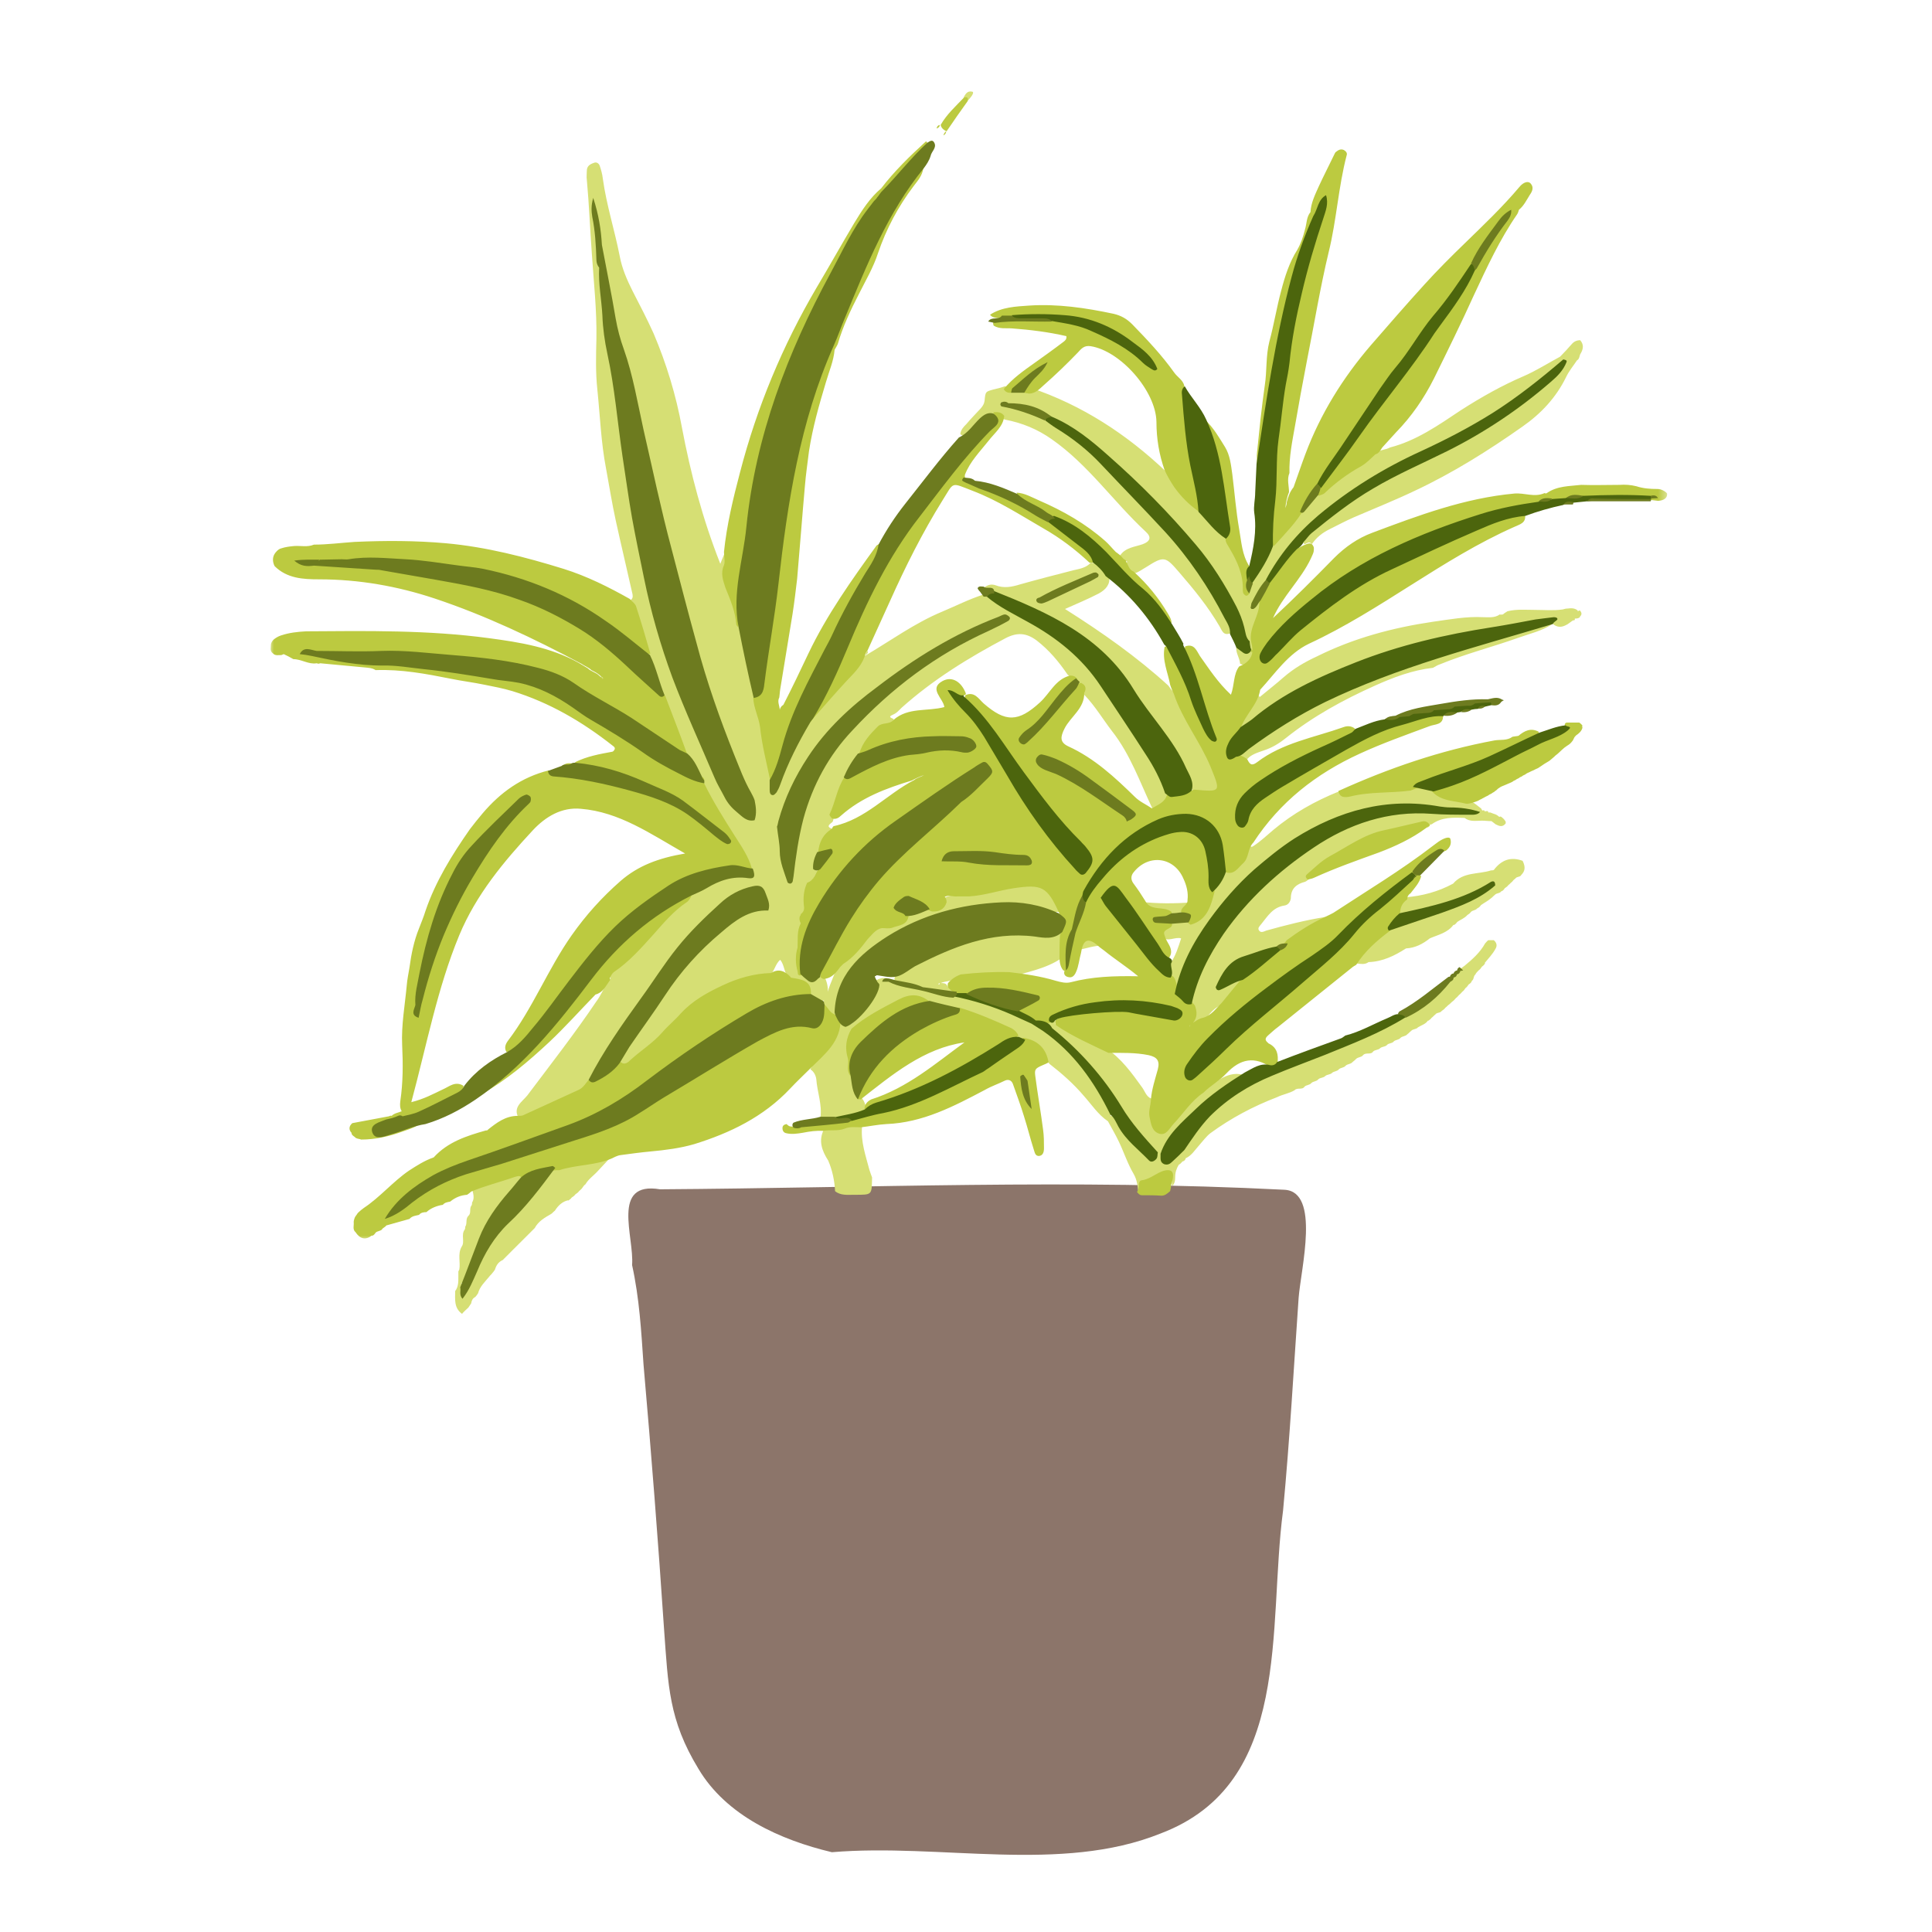 <svg width="215" height="215" viewBox="0 0 215 215" fill="none" xmlns="http://www.w3.org/2000/svg">
<path d="M77.719 196.829C74.413 191.398 74.361 187.588 73.902 181.344C73.24 171.497 72.478 161.698 71.613 151.847C71.358 148.089 71.154 144.486 70.341 140.779C70.596 137.631 67.951 131.436 73.444 132.349C96.845 132.198 119.025 131.184 142.937 132.401C146.957 132.604 144.767 141.183 144.516 144.434C143.954 152.506 143.547 159.971 142.785 168.094C141.054 181.141 143.905 198.456 129.152 204.038C118.06 208.507 104.63 205.107 92.573 206.121C86.825 204.752 80.822 202.059 77.719 196.829Z" fill="#8C756A"/>
<path d="M108.599 47.713C109.209 47.206 109.716 46.548 110.633 46.496C111.04 46.444 111.498 46.548 111.854 46.7C113.736 47.055 115.467 47.765 117.043 48.882C121.111 51.723 123.911 55.837 127.521 59.188C128.183 59.798 127.979 60.253 127.166 60.56C126.3 60.864 125.283 60.915 124.673 61.777C124.673 61.777 124.673 61.829 124.621 61.829C124.521 61.726 124.369 61.626 124.266 61.522C124.318 61.726 124.469 61.829 124.621 61.829C124.573 62.081 124.621 62.236 124.876 62.388C124.928 62.639 125.742 62.132 125.283 62.794C125.387 63.353 125.538 63.86 126.252 63.808C126.759 63.656 127.114 63.353 127.573 63.098C129.559 61.829 129.71 61.929 131.238 63.708C132.865 65.587 134.441 67.515 135.713 69.697C135.968 70.104 136.12 70.814 136.934 70.459C137.444 69.039 136.475 68.021 135.865 67.008C130.727 58.885 124.621 51.675 116.484 46.344C115.108 45.531 113.533 45.276 111.957 44.872C111.754 44.82 111.547 44.82 111.295 44.769C111.702 44.769 112.057 44.872 112.464 44.972C113.991 45.327 115.567 45.582 116.891 46.548C118.518 47.462 120.094 48.475 121.57 49.644C124.928 52.333 127.828 55.43 130.727 58.529C133.934 61.981 136.782 65.739 138.154 70.359C138.258 70.763 138.461 71.169 138.92 71.321C138.868 71.424 138.816 71.576 138.868 71.728C138.92 71.728 138.92 71.78 138.968 71.88C139.02 72.035 138.92 72.135 138.764 72.083C138.358 71.983 138.003 71.728 137.596 71.88C137.444 72.593 137.951 73.152 138.003 73.862C138.409 74.014 138.868 74.369 139.123 73.862C139.578 73.049 140.088 72.135 139.426 71.169C139.375 69.952 139.833 68.887 140.344 67.818C140.547 67.415 140.647 67.008 140.292 66.653C140.188 66.653 139.937 66.653 139.937 66.701C139.885 66.956 139.782 66.804 139.885 66.549C140.24 65.787 140.85 65.129 141.206 64.315C142.936 61.981 144.564 59.647 146.753 57.716C151.077 53.909 156.214 51.571 161.304 49.034C165.575 46.951 169.441 44.314 173.054 41.266C173.257 41.114 173.461 40.962 173.613 40.759C173.461 40.91 173.309 41.062 173.154 41.214C171.323 42.738 169.544 44.314 167.558 45.682C163.948 48.12 160.031 49.999 156.114 51.927C152.449 53.706 149.143 55.988 146.04 58.578C145.533 58.984 145.074 59.391 144.971 60.05C144.971 60.253 145.022 60.408 145.174 60.56C145.429 60.508 145.684 60.153 145.988 60.56C146.498 59.798 147.16 59.291 147.974 58.885C148.888 58.426 149.753 57.971 150.67 57.564C152.908 56.599 155.197 55.685 157.435 54.619C161.659 52.64 165.627 50.151 169.441 47.462C171.478 46.038 173.154 44.262 174.275 41.976C174.581 41.317 175.088 40.707 175.495 40.097C175.802 39.945 175.75 39.538 175.902 39.338C176.209 38.828 176.261 38.321 175.85 37.862C175.443 37.862 175.14 38.018 174.885 38.321C174.478 38.78 174.071 39.235 173.613 39.693C172.292 40.404 171.02 41.214 169.644 41.824C167.151 42.89 164.814 44.21 162.524 45.682C160.083 47.306 157.638 49.034 154.69 49.796C154.587 49.847 154.484 49.896 154.332 49.947C153.825 50.051 153.366 50.303 152.808 50.203C150.67 51.523 148.636 52.944 146.702 54.516C145.988 55.026 145.481 55.685 145.022 56.395C144.767 56.75 144.464 57.005 144.157 57.309C143.192 58.274 142.123 59.136 141.512 60.408C140.85 61.726 140.037 62.946 139.275 64.267C139.171 64.47 139.123 64.67 138.92 64.825C138.665 62.946 137.899 61.219 136.782 59.695C135.865 58.529 134.748 57.616 133.731 56.498C132.813 55.633 131.896 54.719 131.034 53.806C130.576 53.399 130.169 52.944 129.762 52.485C125.387 48.324 120.401 45.072 114.653 43.145C114.498 43.093 114.295 43.041 114.143 43.041C113.736 42.993 113.277 42.993 112.819 42.993C112.464 42.993 112.16 43.041 111.802 42.993C111.395 43.145 110.988 43.245 110.53 43.348C109.668 43.6 109.668 43.552 109.564 44.617C109.512 44.972 109.361 45.176 109.157 45.431C108.599 46.038 108.037 46.596 107.53 47.206C107.223 47.51 106.92 47.817 106.868 48.324C107.682 48.934 108.088 48.172 108.599 47.713ZM174.019 39.997C174.019 40.097 174.019 40.148 174.019 40.252C173.971 40.148 173.971 40.097 174.019 39.997C173.971 39.997 173.971 39.997 174.019 39.997ZM166.237 104.628C166.034 104.628 165.831 104.628 165.627 104.628C165.476 104.731 165.372 104.883 165.269 104.983C164.71 106 163.845 106.762 162.983 107.473C162.828 107.573 162.728 107.676 162.572 107.776C162.369 107.928 162.217 108.083 162.014 108.235C161.862 108.386 161.659 108.538 161.507 108.741C161.352 108.893 161.148 109.096 160.997 109.248C159.469 110.62 158.097 112.193 156.114 113.006C155.146 113.462 154.232 114.02 153.263 114.479C149.246 116.358 145.074 117.727 141.054 119.506C136.985 121.281 133.475 123.719 131.593 127.984C130.779 127.984 130.217 129.405 129.252 128.391C131.896 125.091 134.848 122.195 138.461 120.013C138.561 119.961 138.613 119.809 138.665 119.709C136.63 118.947 135.358 120.571 133.779 121.23C133.22 121.485 132.558 121.688 132.203 122.195C131.593 123.161 130.727 123.871 130.065 124.785C129.762 125.191 129.607 125.902 129.1 125.802C128.49 125.75 128.541 124.988 128.338 124.481C128.183 124.023 128.135 123.667 128.338 123.212C128.438 122.957 128.386 122.602 128.386 122.299C127.624 122.247 127.473 121.537 127.114 121.03C125.945 119.402 124.776 117.778 123.097 116.661C122.842 116.609 122.587 116.561 122.383 116.41C120.959 115.089 119.18 114.63 117.449 113.972C117.449 113.82 117.449 113.665 117.398 113.513C117.194 113.513 116.939 113.513 116.736 113.565C116.329 113.565 115.974 113.006 115.567 113.565C116.025 113.82 116.484 114.072 116.891 114.327C116.891 114.379 116.891 114.379 116.891 114.427C120.656 118.082 123.707 122.299 126.607 126.612C127.066 127.322 127.573 128.239 128.59 128.391C127.979 128.798 127.624 128.288 127.166 127.932C125.793 126.867 125.131 125.191 123.759 124.178C123.656 124.178 123.604 124.178 123.556 124.226C123.911 123.719 123.656 123.261 123.401 122.805C121.163 119.199 118.925 115.596 114.805 113.768C112.109 112.193 109.261 111.027 106.106 110.772C105.951 110.772 105.747 110.72 105.596 110.72C105.902 110.672 106.154 110.569 106.461 110.365C106.258 109.858 105.596 110.114 105.392 109.655C105.24 109.4 104.985 109.4 104.73 109.4C104.73 109.4 104.73 109.4 104.682 109.4C105.24 109.148 105.902 109.248 106.409 108.841C108.037 108.69 109.668 109.045 111.295 108.59C111.547 108.538 111.905 108.741 112.209 108.793C114.243 108.183 116.381 107.828 118.163 106.611C118.163 105.693 118.211 104.78 118.211 103.866C116.636 103.866 115.06 103.969 113.533 103.614C112.819 103.463 112.057 103.563 111.295 103.766C110.123 104.069 108.954 104.325 107.833 104.628C104.885 105.39 102.137 106.611 99.744 108.486C99.493 108.741 99.493 108.996 99.644 109.248C99.441 109.148 99.238 109.096 99.034 108.945C98.779 108.841 98.476 108.841 98.169 108.841C97.814 108.945 97.355 108.996 97.407 109.503C97.507 109.603 97.61 109.655 97.61 109.758C97.658 109.858 97.61 110.01 97.558 110.114C96.593 111.027 95.931 112.093 95.321 113.262C95.066 113.768 94.659 114.175 93.997 114.02C93.845 113.82 93.693 113.617 93.538 113.413C93.287 113.617 93.235 113.92 93.183 114.224C93.083 114.937 92.776 115.492 92.266 116.003C91.352 116.865 90.742 117.93 90.18 118.999C90.59 119.251 90.794 119.709 90.842 120.113C90.945 121.537 91.504 122.905 91.3 124.378C91.707 124.836 92.218 124.733 92.725 124.733C93.945 124.733 95.014 124.429 96.083 123.923C96.234 123.819 96.338 123.667 96.39 123.464C96.39 123.061 96.234 122.754 96.083 122.45C95.983 122.299 95.879 122.143 95.779 122.043C95.269 121.333 95.217 120.471 95.014 119.657C94.607 118.033 94.914 116.41 94.759 114.782C96.541 114.175 97.862 112.803 99.593 112.041C100.917 111.431 102.137 111.179 103.51 111.889C104.578 112.193 105.596 112.6 106.716 112.803C108.902 113.462 111.092 114.224 113.074 115.492C113.381 115.696 113.684 115.851 114.091 115.748C115.16 116.458 116.025 117.371 116.787 118.389C118.163 119.454 119.484 120.623 120.604 121.943C121.47 122.905 122.18 124.023 123.301 124.785C123.707 125.546 124.166 126.308 124.521 127.07C125.08 128.239 125.487 129.508 126.149 130.625C126.555 131.336 126.607 131.994 126.659 132.756C126.759 132.656 126.862 132.553 126.911 132.453C127.066 131.942 127.269 131.487 127.979 131.842C128.541 132.098 128.897 131.742 129.303 131.387C129.607 131.132 129.659 130.422 130.217 130.725C130.524 130.929 130.372 131.436 130.421 131.791C130.421 131.842 130.421 131.894 130.421 131.994C130.727 131.742 130.779 131.387 130.779 130.98C130.779 130.47 130.931 130.015 131.186 129.608C131.338 129.556 131.441 129.405 131.541 129.305L131.593 129.253C131.796 129.201 131.896 129.101 131.948 128.898C132.61 128.594 132.965 127.984 133.424 127.477C133.831 127.019 134.237 126.46 134.696 126.105C136.985 124.429 139.478 123.109 142.123 122.095C142.733 121.788 143.447 121.688 144.057 121.333C144.36 120.978 144.922 121.333 145.174 120.926C145.378 120.723 145.736 120.775 145.94 120.519C146.143 120.316 146.498 120.368 146.702 120.113C146.905 119.913 147.26 119.961 147.464 119.757C147.667 119.557 148.026 119.606 148.229 119.402C148.432 119.199 148.788 119.251 148.991 118.999C149.194 118.795 149.55 118.844 149.753 118.592C149.956 118.389 150.315 118.44 150.518 118.185C150.67 118.082 150.822 117.93 150.925 117.83C151.129 117.627 151.484 117.678 151.687 117.423C151.994 117.068 152.553 117.423 152.808 117.016C153.011 116.813 153.366 116.865 153.57 116.661C153.773 116.458 154.128 116.51 154.332 116.306C154.535 116.051 154.894 116.154 155.097 115.899C155.301 115.696 155.656 115.748 155.859 115.492C156.063 115.292 156.418 115.341 156.621 115.089C156.773 114.986 156.876 114.834 157.028 114.734C157.232 114.479 157.59 114.579 157.794 114.327C158.2 114.072 158.656 113.972 158.911 113.565V113.617C159.062 113.513 159.218 113.413 159.318 113.262C159.469 113.158 159.573 113.006 159.724 112.903C159.876 112.651 160.286 112.751 160.438 112.5C160.59 112.396 160.742 112.296 160.845 112.144C160.997 112.041 161.1 111.889 161.252 111.789C161.404 111.686 161.507 111.534 161.659 111.431C161.81 111.331 161.914 111.179 162.014 111.076C162.166 110.976 162.269 110.824 162.369 110.72C162.524 110.62 162.624 110.469 162.728 110.365C162.879 110.265 162.983 110.114 163.083 109.958C163.234 109.858 163.338 109.707 163.438 109.555C163.593 109.452 163.745 109.352 163.796 109.148C164.048 108.996 163.948 108.59 164.203 108.438V108.386C164.303 108.235 164.407 108.131 164.558 107.979C164.71 107.879 164.814 107.728 164.913 107.573C165.065 107.473 165.22 107.321 165.272 107.169H165.22C165.627 106.659 166.086 106.204 166.389 105.645C166.593 105.338 166.644 104.983 166.237 104.628ZM104.478 109.452C104.527 109.452 104.527 109.4 104.578 109.4C104.63 109.655 104.275 109.503 104.478 109.452ZM169.289 97.37C169.189 97.622 168.782 97.522 168.627 97.773C168.475 97.877 168.375 97.977 168.272 98.129C168.12 98.232 168.017 98.384 167.865 98.487C167.761 98.639 167.61 98.739 167.458 98.842C167.355 98.994 167.255 99.146 167.051 99.198C166.899 99.449 166.541 99.349 166.337 99.601C166.186 99.704 166.086 99.856 165.931 99.96C165.575 100.263 165.169 100.466 164.814 100.718C164.71 100.873 164.558 101.025 164.407 101.073C164.203 101.328 163.896 101.277 163.693 101.48C163.593 101.632 163.438 101.735 163.286 101.835C162.983 102.19 162.524 102.345 162.166 102.597C162.066 102.749 161.914 102.904 161.759 102.952V102.904C161.1 103.818 160.031 104.021 159.114 104.425C158.352 105.035 157.487 105.493 156.47 105.542C155.197 106.355 153.873 107.014 152.298 107.066C151.891 107.369 151.432 107.269 150.925 107.217C150.415 106.407 151.129 105.949 151.584 105.493C152.449 104.528 153.366 103.563 154.535 103.004C156.928 101.939 159.469 101.328 161.914 100.363C163.338 99.804 164.658 99.198 165.831 98.332C165.882 98.284 165.982 98.232 166.086 98.18C165.882 98.129 165.779 98.384 165.627 98.436C162.983 100.315 159.88 101.025 156.773 101.683C156.318 101.787 155.911 101.735 155.552 101.432C155.349 100.618 155.401 99.96 156.418 99.856C158.249 99.704 160.031 99.246 161.71 98.332C162.828 97.011 164.507 97.318 165.931 96.86C166.034 96.86 166.134 96.86 166.237 96.812C167.051 95.743 168.068 95.288 169.441 95.794C169.799 96.505 169.696 96.963 169.289 97.37ZM107.63 11.258C107.478 11.107 107.378 11.007 107.223 10.855C107.426 10.5 107.63 10.093 108.14 10.193C108.444 10.193 108.292 10.6 107.63 11.258ZM96.745 130.167C96.845 130.47 96.948 130.777 97.048 131.029C97 133.011 97.1 132.96 95.066 132.96C94.304 132.96 93.538 133.06 92.928 132.553C92.876 131.387 92.624 130.218 92.166 129.153C91.452 128.036 91.045 126.919 91.707 125.65C93.083 125.243 94.455 124.481 95.931 125.395C95.779 127.07 96.338 128.594 96.745 130.167ZM90.18 110.62C89.725 109.758 88.959 109.352 88.146 108.945H88.097C87.942 108.893 87.79 108.793 87.639 108.641C87.232 108.083 87.28 107.369 86.825 106.811C86.215 107.321 86.215 108.183 85.553 108.59C80.922 109.248 77.157 111.482 74.106 115.037C73.089 116.254 71.816 117.168 70.544 118.133C70.037 118.489 69.475 119.151 68.765 118.337C68.61 117.627 68.968 117.12 69.375 116.609C72.02 113.058 74.106 109.148 77.261 106C79.295 103.969 81.177 101.683 84.229 101.025C84.687 100.921 85.094 100.77 84.942 100.159C84.739 99.553 84.38 99.146 83.722 99.246C82.501 99.401 81.433 100.059 80.567 100.873C78.226 102.952 75.937 105.187 74.157 107.828C71.358 111.989 68.203 115.951 65.865 120.419C63.627 122.754 60.776 123.819 57.725 124.429C57.011 123.212 58.132 122.602 58.69 121.892C61.286 118.44 63.983 114.986 66.372 111.431C66.831 110.824 67.138 110.114 67.493 109.452C67.593 109.3 67.696 109.2 67.796 109.045C68.155 108.893 67.696 108.69 67.796 108.486C70.951 105.593 73.444 102.039 76.854 99.401C78.533 98.332 80.26 97.267 82.346 97.318C82.753 97.318 83.263 97.318 83.263 96.656C82.246 94.067 80.464 91.885 79.143 89.447C78.784 88.84 78.481 88.23 78.226 87.571C78.174 87.416 78.126 87.264 78.074 87.113C77.971 86.857 77.871 86.657 77.719 86.454C77.261 85.54 76.65 84.675 76.088 83.813C75.123 81.73 74.309 79.6 73.547 77.414C72.937 75.941 72.478 74.421 71.968 72.948C71.409 70.918 70.492 68.935 70.137 66.804C70.392 66.653 70.444 66.449 70.392 66.142C69.782 63.401 69.12 60.66 68.51 57.867C68.103 55.988 67.796 54.061 67.441 52.13C66.882 49.237 66.779 46.293 66.475 43.348C66.272 41.469 66.324 39.59 66.372 37.663C66.424 34.515 66.069 31.367 65.865 28.267C65.662 25.526 65.558 22.733 65.303 19.992C65.255 19.689 65.303 19.382 65.303 19.027C65.303 18.468 65.662 18.268 66.12 18.113C66.372 18.013 66.627 18.165 66.731 18.42C66.882 18.875 67.034 19.382 67.086 19.892C67.493 22.837 68.406 25.629 68.968 28.522C69.224 29.894 69.782 31.163 70.392 32.38C71.206 33.956 72.02 35.528 72.733 37.104C74.157 40.452 75.226 43.958 75.885 47.562C76.854 52.689 78.174 57.716 80.16 62.743C80.364 62.184 80.567 61.777 80.719 61.37C81.026 61.574 81.177 61.829 81.177 62.132C80.822 64.825 82.298 67.211 82.705 69.749C83.519 72.287 83.822 74.928 84.38 77.569C85.198 80.462 85.605 83.458 86.163 86.402C86.215 86.706 86.163 87.013 86.418 87.468C87.484 84.93 88.401 82.441 89.977 80.31C90.08 80.158 90.18 80.055 90.283 79.903C90.335 79.851 90.387 79.751 90.435 79.7C92.266 77.365 94.252 75.183 96.234 72.997C99.086 71.321 101.782 69.342 104.834 68.073C106.409 67.415 107.885 66.653 109.512 66.142C109.716 66.142 109.871 66.142 110.074 66.194C112.209 67.311 114.295 68.48 116.329 69.749C119.025 71.424 121.366 73.507 123.097 76.248C124.928 79.193 126.962 81.986 128.745 84.93C129.403 85.995 129.965 87.113 130.065 88.433C129.862 89.398 129.252 89.905 128.235 89.957C126.862 87.061 125.793 83.965 123.759 81.375C122.742 80.055 121.877 78.582 120.704 77.365C120.349 77.01 120.349 76.5 120.046 76.097C119.891 75.941 119.739 75.79 119.535 75.638C119.28 75.434 118.977 75.283 118.773 75.028C117.805 73.607 116.736 72.338 115.363 71.273C114.195 70.407 113.178 70.359 111.905 71.018C107.785 73.2 103.816 75.638 100.306 78.786C100.051 79.041 99.796 79.344 99.441 79.496C98.982 79.7 98.882 79.803 99.441 80.003C99.289 81.12 98.065 80.92 97.507 81.579C96.948 82.289 96.338 82.999 95.983 83.913C95.524 84.827 94.862 85.64 94.352 86.554C93.642 87.975 93.083 89.447 92.776 91.022C92.725 91.226 92.725 91.429 92.573 91.529C92.166 91.833 92.014 92.036 92.624 92.24C92.266 93.153 91.556 93.915 91.404 94.932C91.201 95.491 91.097 96.098 90.997 96.708C90.842 97.318 90.435 97.773 90.232 98.332C89.673 99.349 90.232 100.67 89.47 101.632C88.453 101.939 89.47 102.497 89.318 102.952C89.318 103.766 89.215 104.528 89.115 105.29C88.859 106.152 88.808 106.966 89.011 107.828C89.063 107.979 89.063 108.183 89.011 108.334C89.063 108.334 89.115 108.334 89.215 108.334C89.977 108.334 90.638 108.793 91.404 108.69C91.504 108.69 91.656 108.69 91.759 108.69C92.014 109.248 92.166 109.807 92.114 110.365C92.421 109.3 92.98 108.283 93.287 107.169C93.438 106.966 93.538 106.711 93.742 106.611C94.607 106.152 95.269 105.442 95.779 104.58C95.879 104.376 96.135 104.273 96.338 104.121C97.048 103.714 97.658 102.952 98.576 103.004C99.289 102.549 100.306 102.649 100.865 101.835C101.627 101.177 102.492 100.77 103.561 101.073C104.172 100.921 104.885 100.873 104.985 100.008C105.747 99.449 106.768 99.704 107.582 99.246C108.192 99.146 108.802 99.042 109.412 98.942C111.243 98.535 113.074 98.08 114.957 98.029C115.719 98.029 116.281 98.18 116.687 98.891C117.146 99.653 117.705 100.315 118.315 100.973C118.67 101.38 118.111 101.38 117.856 101.48C116.381 101.532 114.957 101.228 113.584 100.873C112.819 100.67 112.109 100.618 111.343 100.718C107.478 101.125 103.665 101.887 100.151 103.766C98.372 104.731 96.745 105.897 95.421 107.473C94.148 108.996 93.386 110.772 93.287 112.751C92.266 113.21 91.963 112.448 91.656 111.789C91.607 111.634 91.656 111.482 91.707 111.331C90.945 111.534 90.435 111.331 90.18 110.62ZM122.283 66.042C121.111 66.653 119.891 67.159 118.518 67.77C122.69 70.407 126.504 73.1 129.965 76.248C130.217 76.5 130.372 76.958 130.779 77.01C131.186 78.127 131.796 79.089 132.407 80.106C133.731 82.441 134.951 84.827 135.917 87.368C136.02 87.571 136.068 87.875 136.02 88.078C136.02 88.33 135.865 88.688 135.61 88.533C134.644 88.178 133.575 88.585 132.71 87.975C132.151 86.757 131.645 85.589 131.083 84.371C130.831 83.813 130.472 83.306 130.117 82.796C128.338 80.31 126.504 77.82 124.725 75.335C123.556 73.659 122.08 72.287 120.401 71.169C118.773 70.004 117.043 68.987 115.16 68.225C113.633 67.618 112.209 66.804 110.733 66.094C110.481 65.635 109.871 65.739 109.564 65.332C109.971 65.077 110.326 64.977 110.785 65.129C111.702 65.484 112.567 65.332 113.533 65.029C115.515 64.47 117.501 63.96 119.484 63.453C120.146 63.301 120.808 63.198 121.315 62.691C121.47 62.691 121.621 62.639 121.773 62.639C122.79 62.591 123.149 63.301 123.452 64.112C123.556 65.029 123.097 65.587 122.283 66.042ZM137.289 96.405C136.985 96.608 136.73 96.86 136.427 97.063C135.61 97.622 135.103 98.384 134.899 99.349C134.341 100.315 133.779 101.277 133.22 102.242C133.017 102.597 132.662 102.701 132.255 102.649C131.593 102.19 130.931 102.19 130.372 102.801C130.117 103.004 129.862 103.056 129.559 103.107C128.641 103.207 128.641 103.207 129.2 104.121C129.252 104.173 129.252 104.221 129.303 104.273C129.965 104.883 130.727 104.221 131.441 104.425C131.134 105.39 130.831 106.355 130.269 107.169C130.169 107.728 130.117 108.283 130.421 108.841C130.524 109.452 130.169 110.162 130.779 110.672C131.134 110.365 131.338 110.01 131.489 109.555C133.017 104.731 135.968 100.873 139.63 97.47C144.719 92.75 150.415 89.65 157.638 89.957C158.556 90.005 159.421 90.109 160.335 90.209C157.945 90.057 155.552 89.957 153.215 90.616C148.481 91.936 144.667 94.626 141.054 97.877C137.392 101.177 134.493 104.983 132.813 109.603C132.558 110.317 132.203 111.027 132.71 111.738C132.813 112.548 132.813 113.31 132.407 114.02C132.913 113.92 133.424 113.768 133.934 113.665C134.593 112.903 135.103 111.989 136.223 111.789C137.085 110.976 137.799 110.01 138.461 109.045C137.747 108.538 137.085 109.452 136.323 109.248C136.73 108.538 137.137 107.879 137.747 107.473C139.123 106.507 140.75 106.252 142.226 105.645C142.581 105.39 143.04 105.29 143.343 104.983C144.819 104.121 146.243 103.156 147.515 102.039C145.278 102.394 143.088 102.952 140.902 103.563C140.647 103.663 140.292 103.866 140.088 103.511C139.937 103.259 140.188 103.056 140.344 102.852C141.054 101.99 141.616 100.973 142.936 100.77C143.343 100.718 143.598 100.363 143.65 99.96C143.65 98.891 144.26 98.384 145.226 98.129C145.378 98.08 145.533 97.929 145.684 97.825C149.55 94.27 154.128 92.343 159.318 91.733C160.438 90.919 161.71 90.971 162.983 91.022C163.593 91.478 164.251 91.326 164.913 91.326C165.269 91.326 165.627 91.378 165.982 91.378C166.134 91.478 166.289 91.633 166.441 91.733C166.848 91.936 167.203 92.088 167.558 91.633C167.558 91.581 167.558 91.478 167.558 91.429C167.458 91.278 167.355 91.123 167.151 90.971C167.051 90.871 166.948 90.819 166.848 90.919C166.848 90.919 166.848 90.871 166.796 90.871C166.644 90.719 166.441 90.616 166.237 90.564C166.086 90.516 165.982 90.464 165.831 90.412C165.779 90.412 165.727 90.412 165.627 90.412C165.627 90.361 165.575 90.312 165.575 90.26C165.476 90.26 165.32 90.26 165.22 90.312V90.209C165.117 90.16 165.017 90.16 164.965 90.209C164.913 90.109 164.862 90.057 164.814 89.957C164.455 89.702 164.152 89.398 163.745 89.195C162.983 89.247 162.269 88.94 161.659 88.636C160.997 88.33 160.183 88.585 159.573 88.13C158.962 87.264 158.149 87.316 157.283 87.619C154.69 87.671 152.146 87.468 149.653 88.33C149.398 88.433 149.143 88.281 148.991 88.078C146.346 89.143 143.902 90.516 141.716 92.343C141.002 92.95 140.292 93.612 139.53 94.119C139.071 94.474 139.123 93.915 139.071 93.664C138.764 93.815 138.561 94.119 138.561 94.374C138.613 95.388 138.003 95.898 137.289 96.405ZM164.814 89.905C164.762 89.854 164.762 89.854 164.814 89.905ZM172.747 69.445C171.63 70.207 170.254 70.511 168.985 70.966C166.134 71.983 163.134 72.745 160.286 73.91C159.98 74.014 159.724 74.166 159.469 74.317C157.18 74.573 155.046 75.383 153.011 76.3C149.501 77.872 146.143 79.7 143.088 82.137C142.326 82.748 141.564 83.203 140.647 83.51C139.937 83.761 139.171 83.965 138.716 84.575C138.306 84.575 137.851 84.623 137.544 84.168C137.899 83.458 138.509 82.999 139.123 82.592C144.922 78.431 151.332 75.638 158.097 73.404C162.524 71.931 166.948 70.563 171.527 69.597C171.885 69.494 172.292 69.342 172.747 69.445ZM104.73 99.349C105.189 99.297 105.699 99.349 106.154 99.349C105.699 99.756 105.189 99.601 104.682 99.704C104.478 99.553 104.527 99.349 104.73 99.349ZM145.481 61.522C145.581 61.37 145.633 61.27 145.736 61.119C145.784 61.322 145.684 61.422 145.481 61.522ZM92.828 107.573C92.928 107.473 93.083 107.321 93.183 107.217C93.131 107.421 93.031 107.573 92.828 107.573ZM98.117 102.749C98.32 102.801 98.476 102.904 98.524 103.107C98.372 102.952 98.269 102.852 98.117 102.749ZM67.796 76.145C67.341 76.045 66.982 75.893 66.679 75.486C66.831 75.283 66.982 75.283 67.138 75.486C67.441 75.486 67.748 75.586 67.951 75.893C67.951 75.941 67.999 75.993 67.951 76.045C67.9 76.097 67.848 76.145 67.796 76.145ZM132.255 114.02C132.203 114.072 132.203 114.072 132.255 114.02ZM158.759 92.088C158.811 91.885 158.962 91.784 159.166 91.784C159.062 91.988 158.962 92.088 158.759 92.088ZM156.57 99.804C156.57 99.553 156.673 99.449 156.928 99.349C156.773 99.501 156.673 99.653 156.57 99.804ZM175.802 67.921C176.054 68.173 176.054 68.428 175.802 68.632H175.85C175.699 68.835 175.443 68.835 175.24 68.835C175.292 68.887 175.24 68.935 175.24 68.987C175.192 69.039 175.14 69.039 175.088 69.039H175.037C174.833 69.19 174.681 69.29 174.478 69.445C173.971 69.749 173.513 69.901 172.951 69.545C172.595 69.19 172.137 69.19 171.73 69.29C164.455 70.663 157.08 71.68 150.16 74.573C146.598 76.045 143.14 77.617 140.14 80.055C139.578 80.513 138.968 81.072 138.102 80.868C137.951 80.765 137.851 80.613 137.899 80.41C138.054 79.955 138.306 79.548 138.716 79.193C139.327 78.686 139.682 78.076 139.578 77.262C139.578 77.058 139.782 76.859 139.885 76.603C139.985 76.907 139.885 77.262 140.188 77.569C141.106 76.807 142.023 76.097 142.885 75.335C144.005 74.369 145.226 73.659 146.55 73.049C150.618 71.018 154.994 69.849 159.469 69.19C161.304 68.935 163.186 68.58 165.065 68.683C165.679 68.683 166.337 68.783 166.899 68.377C166.999 68.428 167.151 68.377 167.255 68.377C167.406 68.225 167.61 68.125 167.761 68.022C168.782 67.77 169.799 67.87 170.816 67.87C171.833 67.87 172.902 67.973 173.919 67.818C174.071 67.77 174.275 67.718 174.478 67.718C174.833 67.666 175.24 67.666 175.547 67.921C175.599 67.973 175.599 68.022 175.599 68.073C175.599 67.973 175.699 67.973 175.802 67.921ZM150.415 107.573C150.518 107.421 150.618 107.321 150.822 107.321C150.77 107.473 150.618 107.573 150.415 107.573ZM96.338 72.897C96.338 72.693 96.39 72.542 96.593 72.438C96.593 72.693 96.49 72.793 96.338 72.897ZM132.61 100.415C132.61 100.821 132.458 101.073 132.051 101.177C131.848 101.228 131.645 101.38 131.441 101.48C131.134 101.887 130.727 101.887 130.372 101.583C129.862 101.583 129.355 101.532 128.897 101.532C127.979 101.583 127.317 101.228 126.962 100.363C128.845 100.566 130.727 100.566 132.61 100.415ZM122.028 104.731C122.283 104.935 122.539 105.087 122.79 105.238C121.773 105.187 120.808 105.593 119.791 105.745C119.791 105.697 119.791 105.593 119.791 105.542C120.349 103.511 120.349 103.511 122.028 104.731ZM129.252 104.528C129.403 104.628 129.507 104.78 129.507 104.983C129.355 104.883 129.252 104.731 129.252 104.528ZM132.203 114.072C132.203 114.124 132.151 114.224 132.151 114.224C132.051 114.175 132.051 114.124 132.203 114.072ZM67.9 128.846C67.441 129.353 66.982 129.812 66.527 130.318C66.069 130.829 65.507 131.184 65.151 131.791C65 131.894 64.896 132.046 64.796 132.198C64.693 132.349 64.541 132.453 64.441 132.553C64.338 132.704 64.186 132.808 64.034 132.908C63.931 133.06 63.779 133.163 63.627 133.263C63.524 133.418 63.372 133.518 63.217 133.618V133.57C62.559 133.722 62.1 134.177 61.745 134.735C61.59 134.839 61.49 134.99 61.338 135.09C60.624 135.497 59.911 135.904 59.504 136.666C59.404 136.766 59.252 136.921 59.149 137.021C59.049 137.121 58.894 137.276 58.794 137.376C58.69 137.48 58.538 137.631 58.438 137.731C58.335 137.835 58.183 137.987 58.08 138.087C57.98 138.19 57.825 138.342 57.725 138.442C57.621 138.545 57.469 138.697 57.37 138.797C57.266 138.9 57.114 139.052 57.011 139.152C56.911 139.255 56.759 139.407 56.656 139.511C56.556 139.611 56.401 139.762 56.301 139.866C56.197 139.966 56.045 140.117 55.946 140.221C55.487 140.424 55.232 140.779 55.08 141.286C54.977 141.438 54.877 141.59 54.773 141.693C54.673 141.845 54.518 141.945 54.418 142.1C53.959 142.659 53.401 143.165 53.197 143.927C53.094 144.079 52.994 144.231 52.891 144.331C52.587 144.486 52.484 144.738 52.432 145.044C52.332 145.196 52.229 145.348 52.129 145.5C51.873 145.755 51.618 145.958 51.415 146.21C50.501 145.551 50.653 144.586 50.653 143.672C51.008 143.214 51.008 142.659 51.008 142.148C51.008 142.1 51.008 141.997 51.008 141.945C51.008 141.793 51.008 141.59 51.008 141.438H51.06C51.06 141.386 51.06 141.338 51.112 141.286C51.263 140.473 50.908 139.559 51.367 138.749C51.774 138.19 51.263 137.428 51.722 136.818C51.774 136.718 51.774 136.614 51.774 136.514C52.025 136.159 51.774 135.649 52.129 135.294C52.484 134.99 52.18 134.483 52.484 134.128C52.535 134.025 52.535 133.925 52.535 133.821C52.942 133.163 52.484 132.501 52.484 131.842C53.908 130.929 55.587 130.674 57.166 130.167C57.573 130.015 58.028 130.067 58.283 130.522C58.335 131.132 58.028 131.639 57.621 132.046C54.977 134.787 53.501 138.19 52.28 141.693C52.129 142.148 52.18 142.91 51.367 142.758C51.367 142.81 51.367 142.858 51.367 142.91C52.384 143.417 52.18 142.352 52.28 142.048C53.859 136.921 58.283 133.973 61.286 129.912C61.438 129.712 61.693 129.66 61.948 129.608C63.727 129.05 65.762 128.643 67.9 128.846Z" fill="#D6DF74"/>
<mask id="mask0_169_55" style="mask-type:luminance" maskUnits="userSpaceOnUse" x="30" y="10" width="156" height="128">
<path d="M30 10H185.57V137.987H30V10Z" fill="white"/>
</mask>
<g mask="url(#mask0_169_55)">
<path d="M184.553 55.737C184.146 55.685 183.736 55.633 183.281 55.633C180.991 55.633 178.75 55.633 176.464 55.633C175.75 55.633 175.037 55.585 174.326 55.837C173.868 55.94 173.357 55.988 172.851 55.988C172.292 55.988 171.73 55.988 171.223 56.192C164 57.616 157.028 59.898 150.77 63.808C147.057 66.142 143.343 68.632 140.954 72.49C141.361 72.845 141.564 72.49 141.716 72.338C147.415 66.346 154.484 62.591 162.014 59.491C163.438 58.933 164.762 58.223 166.237 57.767C167.355 57.412 168.475 56.802 169.696 57.261C169.899 58.223 169.034 58.378 168.527 58.629C160.49 62.184 153.67 67.921 145.684 71.628C143.343 72.745 141.919 74.928 140.24 76.755C139.985 78.379 138.613 79.496 138.102 80.969C137.951 81.579 137.444 81.986 137.189 82.544C136.882 83.151 136.782 83.71 137.647 83.965C138.054 84.068 138.509 84.22 138.816 84.523C139.071 85.03 139.275 85.285 139.885 84.827C142.733 82.644 146.243 82.086 149.501 80.92C149.908 80.765 150.363 80.765 150.77 81.072C150.874 82.289 149.753 82.392 149.043 82.696C146.191 84.016 143.292 85.285 140.699 87.061C139.426 87.975 138.102 88.888 138.102 90.464C144.157 85.54 150.822 81.479 158.607 79.496C159.266 79.344 159.928 79.089 160.59 79.6C160.642 80.717 159.673 80.562 159.062 80.817C156.47 81.782 153.873 82.696 151.332 83.865C146.446 86.099 142.43 89.247 139.478 93.764C138.816 94.422 139.02 95.491 138.306 96.098C137.747 96.608 137.289 97.47 136.272 97.012C135.865 96.201 135.813 95.339 135.61 94.474C135.051 91.988 133.527 90.871 130.931 91.226C128.135 91.633 125.945 93.309 124.063 95.236C122.894 96.453 121.877 97.774 121.111 99.298C122.945 96.098 125.742 93.967 129.252 92.647C132.558 91.429 134.493 92.595 134.951 96.05C135.103 97.115 134.999 98.18 135.155 99.246C134.748 100.822 134.341 102.394 132.507 102.904C131.948 102.649 131.896 101.939 131.441 101.584C131.338 100.922 132.203 100.77 132.151 100.16C132.255 99.349 132.051 98.536 131.693 97.774C130.676 95.388 127.879 94.981 126.2 97.012C125.793 97.47 125.845 97.929 126.149 98.332C126.607 98.942 127.014 99.553 127.421 100.211C128.031 101.48 129.507 100.77 130.372 101.48C130.524 101.835 130.321 102.039 130.065 102.19C129.965 102.242 129.81 102.242 129.762 102.394C129.965 102.394 130.117 102.446 130.269 102.497C130.931 103.411 129.355 103.259 129.559 103.97C129.607 104.121 129.659 104.273 129.71 104.425C129.81 104.628 129.914 104.831 130.065 105.087C130.321 105.542 130.472 106.052 130.117 106.559C129.152 106.659 128.948 105.745 128.541 105.187C127.317 103.511 126.252 101.735 124.98 100.111C124.673 99.704 124.318 99.198 123.759 99.601C123.197 100.008 123.504 100.518 123.859 100.922C126.149 103.511 127.879 106.559 130.627 108.741C130.983 109.248 130.879 109.91 131.286 110.365C131.796 110.976 132.507 111.279 132.965 111.889C133.22 112.548 133.272 113.21 132.762 113.82C132.662 113.92 132.458 113.972 132.407 114.124C132.355 114.275 132.355 114.327 132.407 114.175C132.407 114.072 132.507 113.972 132.61 113.92C133.017 113.665 133.372 113.362 133.882 113.262C134.796 113.007 135.306 112.245 135.968 111.586C136.73 110.672 137.444 109.759 138.206 108.893C139.53 107.676 140.954 106.659 142.326 105.542C142.681 105.29 142.936 104.983 143.192 104.628C144.564 103.614 145.988 102.701 147.567 101.99C147.87 101.835 148.126 101.735 148.381 101.584C152.094 99.146 155.911 96.86 159.469 94.119C159.673 93.967 159.876 93.815 160.083 93.664C160.693 93.257 161.304 93.053 161.403 93.357C161.555 93.915 161.352 94.322 160.897 94.677C159.421 95.032 158.607 96.353 157.487 97.267C151.787 101.939 146.346 106.862 140.292 111.127C137.747 112.903 135.254 114.937 133.424 117.575C133.069 118.082 132.558 118.54 132.71 119.454C134.186 118.389 135.51 117.22 136.73 116.051C139.885 112.955 143.395 110.317 146.753 107.421C147.667 106.659 148.636 105.897 149.346 104.983C151.484 102.142 154.332 100.008 157.028 97.774C157.132 97.674 157.283 97.522 157.435 97.418C157.538 97.37 157.59 97.319 157.69 97.319C157.894 97.319 158.045 97.37 158.149 97.522C157.945 98.284 157.435 98.791 156.976 99.401C156.825 99.501 156.673 99.653 156.621 99.856C156.621 99.96 156.621 100.06 156.57 100.111C156.011 100.518 155.808 101.025 155.808 101.684C155.859 102.597 154.894 102.904 154.639 103.614C153.215 104.68 151.891 105.849 150.925 107.369C150.77 107.473 150.618 107.524 150.518 107.624C147.719 109.859 144.971 112.093 142.174 114.327C141.819 114.579 141.512 114.886 141.157 115.189C140.75 115.544 140.75 115.748 141.106 116.051C141.157 116.103 141.206 116.154 141.257 116.154C142.123 116.61 142.274 117.372 142.174 118.237C142.274 118.796 141.919 118.844 141.512 118.844C139.63 117.475 138.002 117.83 136.475 119.454C135.713 120.268 134.696 120.826 133.934 121.588C132.558 122.502 131.693 123.923 130.576 125.091C130.117 125.598 129.762 126.409 128.997 126.157C128.183 125.902 128.083 125.04 127.931 124.329C127.776 123.619 128.083 122.957 128.083 122.299C128.183 121.182 128.541 120.113 128.845 118.999C129.1 118.034 128.745 117.627 127.828 117.423C126.352 117.12 124.825 117.168 123.352 117.168C121.366 116.206 119.332 115.341 117.501 114.072C117.449 113.868 117.398 113.717 117.449 113.513C120.197 111.889 123.197 112.093 126.2 112.245C127.624 112.296 128.997 112.803 130.472 112.703C125.997 111.686 121.518 111.383 117.246 113.513C116.839 114.02 116.229 113.868 115.719 113.92C115.515 113.92 115.363 113.868 115.16 113.82C114.45 113.462 113.584 113.31 113.329 112.348C113.533 111.686 114.346 111.686 114.857 111.076C112.464 110.469 110.174 109.91 107.885 110.872C107.53 110.976 107.175 110.976 106.816 110.872C106.664 110.824 106.513 110.721 106.358 110.621C106.054 110.214 105.292 110.114 105.496 109.4C105.902 108.945 106.358 108.641 106.92 108.438C108.699 108.235 110.529 108.131 112.312 108.183C114.091 108.386 115.822 108.641 117.501 109.148C118.06 109.3 118.618 109.452 119.18 109.3C121.518 108.69 123.859 108.59 126.659 108.641C125.235 107.473 124.011 106.711 122.894 105.797C122.639 105.593 122.383 105.442 122.18 105.238C120.959 104.173 120.501 104.732 120.297 106.052C120.094 106.762 120.046 107.524 119.739 108.183C119.587 108.538 119.332 108.841 118.925 108.741C118.57 108.69 118.315 108.438 118.467 108.031C118.415 108.031 118.367 107.979 118.315 107.979C117.96 107.524 117.908 107.014 117.908 106.507C117.908 105.693 117.908 104.935 117.96 104.121C118.211 103.259 118.211 102.446 117.856 101.584C116.532 98.639 115.922 98.384 112.819 98.843C111.14 99.094 109.564 99.653 107.833 99.756C107.378 99.756 106.971 99.756 106.513 99.756C106.054 99.804 105.596 99.553 105.137 99.804C105.292 100.008 105.34 100.16 105.34 100.415C105.089 101.228 104.478 101.48 103.713 101.432C103.103 101.228 102.644 100.822 102.086 100.566C101.527 100.315 100.917 100.16 100.558 100.67C100.103 101.277 101.12 101.328 101.12 101.835C101.017 103.004 99.999 102.952 99.238 103.259C99.086 103.308 98.931 103.308 98.727 103.308C98.476 103.308 98.269 103.259 98.017 103.308C97.355 103.511 97 104.07 96.541 104.528C95.779 105.542 94.962 106.559 93.845 107.269C93.742 107.369 93.59 107.524 93.49 107.624C93.386 107.776 93.287 107.879 93.183 108.031C92.776 108.538 92.318 108.893 91.656 108.945C91.452 108.893 91.352 108.793 91.249 108.641C91.759 105.645 93.642 103.308 95.217 100.873C98.32 96.05 102.899 92.595 107.071 88.788C108.088 87.875 109.261 87.113 109.871 85.589C108.699 85.64 107.988 86.351 107.275 86.858C103.41 89.55 99.238 91.833 95.983 95.288C92.573 98.891 89.773 102.749 89.521 107.928C89.521 108.131 89.418 108.283 89.266 108.438C89.115 108.59 88.959 108.59 88.808 108.438C88.808 108.335 88.756 108.183 88.756 108.083C88.504 107.217 88.504 106.304 88.756 105.442C88.808 104.528 88.656 103.614 89.115 102.749C88.911 102.394 88.911 101.99 89.163 101.684C89.418 101.48 89.521 101.228 89.47 100.873C89.366 99.96 89.418 99.094 89.825 98.232C90.638 97.977 90.742 97.115 91.149 96.556C91.404 95.998 92.521 95.339 91.045 94.881C91.149 93.764 91.556 92.85 92.573 92.24C92.624 92.14 92.673 91.988 92.776 91.936C96.338 91.174 98.679 88.382 101.73 86.809C102.034 86.554 102.492 86.454 102.848 86.251C102.392 86.402 101.934 86.606 101.475 86.858C98.627 87.723 95.879 88.737 93.59 90.767C93.335 91.023 92.98 91.226 92.573 91.074C92.469 90.919 92.266 90.719 92.318 90.616C92.98 89.243 93.131 87.723 93.997 86.454C98.117 83.813 102.644 82.748 107.733 83.051C107.175 82.392 106.564 82.441 106.106 82.441C103.206 82.341 100.306 82.592 97.558 83.661C96.948 83.913 96.286 84.372 95.624 83.865C95.983 82.592 96.845 81.679 97.71 80.817C98.22 80.362 98.982 80.665 99.441 80.106C101.068 78.686 103.206 79.193 105.089 78.686C104.985 77.721 103.306 76.655 104.885 75.79C106.002 75.183 107.02 75.941 107.478 77.162C107.582 77.569 106.002 77.314 107.175 78.279C109.716 80.31 110.888 83.306 112.567 85.996C114.653 89.347 116.787 92.75 119.484 95.643C119.842 96.05 120.146 96.86 120.808 96.405C121.57 95.898 121.063 95.136 120.656 94.577C119.739 93.46 118.618 92.495 117.705 91.378C115.312 88.485 113.126 85.385 110.936 82.289C110.123 81.172 109.309 80.055 108.292 79.089C107.833 78.634 107.123 78.227 107.426 77.365C108.443 76.907 108.902 77.772 109.464 78.279C111.905 80.41 113.329 80.362 115.719 78.176C116.839 77.162 117.449 75.586 119.077 75.183C119.384 75.183 119.687 75.231 119.891 75.586C118.315 77.82 116.636 79.955 114.701 81.782C116.484 80.562 117.553 78.483 119.18 76.959C119.535 76.603 119.739 76.097 120.297 75.993C120.859 76.248 120.908 76.655 120.656 77.11C120.704 78.838 119.129 79.751 118.467 81.072C118.008 81.986 117.908 82.592 118.873 83.051C121.773 84.372 124.063 86.502 126.3 88.688C126.862 89.243 127.521 89.499 128.183 89.957C128.845 89.55 129.659 89.295 129.862 88.433C130.879 88.33 131.896 88.178 132.913 87.875C135.916 88.13 135.865 88.178 134.696 85.285C133.527 82.492 131.593 80.106 130.627 77.214C130.472 76.859 130.321 76.552 130.217 76.197C129.965 74.828 129.303 73.455 129.607 71.983C130.727 71.476 130.779 72.594 131.083 73.1C132.662 75.69 133.424 78.634 134.796 81.479C133.831 78.531 133.169 75.586 131.896 72.845C131.745 72.542 131.796 72.238 131.896 71.931C132.913 71.576 133.169 72.438 133.527 72.997C134.544 74.421 135.51 75.941 136.985 77.314C137.392 76.197 137.24 75.028 137.899 74.166C138.816 73.811 139.275 73.252 139.375 72.542C139.326 72.542 139.326 72.594 139.275 72.594C139.223 72.49 139.223 72.338 139.275 72.238C139.326 72.287 139.326 72.338 139.375 72.438C139.375 72.135 139.326 71.78 139.223 71.373C138.968 69.801 140.188 68.532 140.14 67.008C140.24 66.194 140.799 65.587 141.106 64.874C142.071 63.553 142.988 62.184 144.209 61.119C144.516 60.964 144.819 60.812 145.126 60.66C145.533 60.508 145.94 60.253 146.191 60.864C146.243 61.067 146.191 61.219 146.191 61.37C146.143 61.626 145.988 61.881 145.888 62.133C144.767 64.518 142.733 66.346 141.664 68.784C144.005 66.601 146.243 64.367 148.481 62.081C149.705 60.864 151.077 59.898 152.704 59.291C157.842 57.361 162.983 55.43 168.527 54.923C169.644 54.823 170.765 55.382 171.885 54.871C171.985 54.923 172.089 54.923 172.137 54.871C173.309 54.061 174.63 54.113 175.954 53.958C177.378 54.009 178.802 53.958 180.226 53.958C180.836 53.909 181.498 53.958 182.108 54.113C182.874 54.364 183.636 54.416 184.449 54.416C184.653 54.416 184.856 54.468 185.06 54.568C185.263 54.671 185.415 54.771 185.518 54.923C185.57 55.43 185.163 55.685 184.553 55.737ZM92.218 38.576C90.435 42.738 88.808 46.903 87.994 51.368C87.894 52.03 87.79 52.74 87.691 53.399C87.232 55.988 86.722 58.578 86.518 61.167C86.367 62.743 86.215 64.267 85.96 65.839C85.605 68.428 85.094 71.018 84.839 73.607C84.739 74.521 84.536 75.435 84.484 76.4C84.432 76.907 84.281 77.365 83.822 77.669C83.874 78.786 84.432 79.803 84.584 80.92C84.787 82.899 85.298 84.827 85.704 86.809C86.773 86.606 86.773 85.64 86.977 84.93C88.249 80.717 90.028 76.703 92.114 72.793C93.845 69.546 95.421 66.142 97.355 62.998C97.762 62.284 98.424 61.522 97.814 60.56C97.71 60.608 97.558 60.66 97.507 60.764C94.759 64.57 92.014 68.428 89.977 72.694C89.063 74.624 88.146 76.552 87.18 78.431C86.925 78.582 86.825 78.786 86.773 78.989C86.773 78.582 86.466 78.076 86.722 77.617C86.773 77.314 86.773 77.01 86.825 76.703C87.28 73.911 87.739 71.121 88.197 68.328C88.401 67.008 88.552 65.739 88.708 64.418C89.011 60.967 89.266 57.512 89.57 54.113C89.673 52.792 89.876 51.471 90.028 50.203C90.435 47.562 91.149 45.072 91.911 42.535C92.266 41.317 92.776 40.149 92.876 38.931C92.98 38.728 93.131 38.525 93.235 38.27C93.793 36.342 94.659 34.515 95.572 32.736C96.338 31.212 97.203 29.739 97.71 28.167C98.627 25.478 99.948 22.988 101.679 20.702C102.137 20.096 102.644 19.537 102.748 18.723C101.424 19.637 100.558 20.957 99.848 22.33C99.086 23.699 98.32 25.071 97.455 26.34C97 27.05 96.49 27.812 96.234 28.622C95.269 31.874 93.742 34.87 92.573 38.066C92.421 38.27 92.266 38.421 92.218 38.576ZM110.174 35.022C111.498 34.16 113.074 34.108 114.55 34.004C117.705 33.801 120.808 34.26 123.911 34.918C124.776 35.121 125.387 35.477 125.997 36.087C127.676 37.814 129.303 39.538 130.676 41.469C131.034 41.976 131.645 42.283 131.796 42.941C132.355 46.748 132.662 50.61 133.527 54.416C133.731 55.23 134.086 56.144 133.372 56.902C132.303 56.144 131.441 55.278 130.676 54.213C130.269 53.602 129.914 52.995 129.607 52.334C128.997 50.61 128.693 48.83 128.693 46.951C128.641 43.5 124.673 39.031 121.366 38.525C120.656 38.421 120.349 38.78 119.942 39.235C118.722 40.504 117.449 41.724 116.125 42.89C115.67 43.297 115.212 43.803 114.498 43.803C114.346 43.755 114.143 43.755 113.991 43.703C113.836 42.89 114.243 42.434 114.701 41.976C113.991 42.586 113.277 43.197 112.515 43.703C112.16 43.755 111.853 43.6 111.702 43.297C112.667 42.128 113.888 41.266 115.108 40.404C116.177 39.642 117.246 38.88 118.315 38.066C118.518 37.914 118.722 37.763 118.67 37.407C116.687 36.949 114.653 36.697 112.615 36.545C111.957 36.494 111.243 36.645 110.581 36.239C110.481 35.987 110.481 35.832 110.685 35.632C111.191 35.528 111.702 35.428 112.26 35.428C111.905 35.428 111.598 35.428 111.243 35.428C110.888 35.377 110.429 35.377 110.174 35.022ZM114.143 35.428C115.008 35.428 115.822 35.477 116.687 35.428C121.011 35.528 124.521 37.508 127.421 39.893C124.725 37.256 121.266 35.528 117.043 35.428C116.077 35.377 115.108 35.377 114.143 35.428ZM81.939 69.494C81.939 69.597 82.091 69.697 82.143 69.801C82.195 68.632 82.143 67.415 82.501 66.246C82.753 65.484 82.805 64.67 82.908 63.86C83.263 60.915 83.519 58.019 84.077 55.126C84.536 52.84 84.839 50.558 85.449 48.324C86.57 44.158 88.097 40.049 90.132 36.239C90.487 35.58 90.794 34.87 91.149 34.208C92.928 30.553 94.2 26.591 96.845 23.395C96.948 23.292 96.948 23.192 97.048 23.04C97.152 22.888 97.303 22.733 97.407 22.581C97.507 22.43 97.658 22.33 97.762 22.175C97.862 22.075 97.965 21.971 98.065 21.819C98.117 21.72 98.169 21.616 98.169 21.516C99.999 19.892 101.579 18.065 103.103 16.186C103.154 16.186 103.154 16.134 103.206 16.034C103.206 15.93 103.206 15.83 103.051 15.727C101.272 17.351 99.541 19.027 98.065 20.957C96.796 22.023 95.931 23.395 95.066 24.816C93.642 27.202 92.318 29.588 90.894 31.974C87.077 38.473 84.229 45.327 82.346 52.589C81.584 55.481 80.871 58.426 80.567 61.422C80.567 61.929 80.719 62.488 80.567 62.895C80.16 63.808 80.464 64.57 80.719 65.384C81.277 66.753 81.839 68.073 81.939 69.494ZM171.223 81.427C170.358 80.969 169.644 81.324 168.985 81.882C168.782 81.934 168.579 81.934 168.323 81.986C167.713 82.441 166.999 82.289 166.337 82.392C160.286 83.51 154.535 85.489 148.939 88.026C149.091 88.84 149.753 88.737 150.263 88.637C152.501 88.078 154.739 88.281 156.976 87.975C161.252 86.251 165.727 85.03 169.847 82.848C170.409 82.492 171.375 82.492 171.223 81.427ZM175.75 80.41C175.292 80.41 174.833 80.41 174.378 80.41C174.223 80.41 174.123 80.513 174.123 80.717C174.223 80.969 174.071 81.072 173.868 81.12C169.237 82.899 165.117 85.792 160.386 87.316C159.98 87.468 159.521 87.571 159.369 88.078C160.386 89.195 161.862 89.092 163.186 89.447C163.593 89.447 164 89.295 164.407 89.144C164.558 89.092 164.658 88.992 164.813 88.94C165.017 88.84 165.169 88.737 165.372 88.637C165.475 88.585 165.627 88.533 165.727 88.433C165.831 88.382 165.982 88.33 166.086 88.23C166.186 88.178 166.289 88.13 166.389 88.026C166.493 87.975 166.593 87.875 166.696 87.771C166.796 87.723 166.899 87.62 166.999 87.571C167.103 87.519 167.203 87.468 167.355 87.416C167.458 87.368 167.61 87.316 167.713 87.264C167.813 87.213 167.965 87.164 168.068 87.113C168.172 87.061 168.323 87.013 168.423 86.909C168.527 86.858 168.679 86.809 168.782 86.706C168.882 86.657 169.034 86.606 169.137 86.502C169.237 86.454 169.392 86.402 169.492 86.299C169.596 86.251 169.747 86.199 169.847 86.099C170.003 85.996 170.206 85.944 170.358 85.844C170.458 85.792 170.613 85.74 170.713 85.692C170.868 85.589 171.071 85.54 171.223 85.437C171.323 85.385 171.427 85.285 171.527 85.234C171.73 85.082 171.985 84.93 172.24 84.778C172.34 84.727 172.495 84.627 172.595 84.523C172.699 84.423 172.851 84.32 172.951 84.22C173.054 84.116 173.154 84.016 173.309 83.913C173.664 83.61 173.971 83.254 174.378 82.999C174.53 82.899 174.63 82.848 174.733 82.748C174.833 82.644 174.937 82.544 175.037 82.392C175.088 82.341 175.088 82.237 175.14 82.189C175.192 82.037 175.292 81.934 175.395 81.834C175.699 81.63 176.005 81.375 176.105 80.969C176.057 80.92 176.057 80.817 176.105 80.765C176.054 80.665 175.902 80.513 175.75 80.41ZM139.885 51.675C139.885 51.216 139.833 50.809 139.885 50.354C140.14 47.865 140.392 45.379 140.75 42.89C141.002 41.266 140.85 39.642 141.257 38.018C141.768 36.139 142.071 34.208 142.581 32.329C142.988 30.756 143.495 29.181 144.36 27.812C144.767 27.102 145.022 26.34 145.226 25.526C145.429 24.867 145.378 24.157 145.836 23.599C145.888 22.581 146.346 21.668 146.753 20.754C147.312 19.537 147.922 18.368 148.481 17.199C148.532 17.099 148.584 16.948 148.684 16.896C148.939 16.692 149.194 16.541 149.55 16.692C149.805 16.844 149.956 17.047 149.856 17.303C148.939 20.806 148.736 24.512 147.87 28.015C146.905 32.025 146.243 36.139 145.429 40.2C144.971 42.586 144.516 45.024 144.109 47.41C143.802 49.137 143.447 50.861 143.495 52.64C143.192 53.351 143.447 54.061 143.447 54.771C143.192 55.382 143.088 56.04 143.04 56.547C143.088 56.395 143.192 56.144 143.192 55.888C143.343 55.278 143.547 54.719 143.954 54.213C144.412 52.944 144.819 51.723 145.278 50.506C146.957 46.038 149.45 42.028 152.553 38.421C154.535 36.139 156.521 33.853 158.556 31.618C159.98 30.046 161.507 28.522 163.031 27.05C165.117 25.019 167.203 23.04 169.085 20.806C169.544 20.247 170.103 20.096 170.358 20.451C170.713 20.858 170.509 21.313 170.254 21.668C169.899 22.226 169.596 22.888 169.034 23.343C168.985 23.495 168.934 23.699 168.83 23.85C166.899 26.643 165.475 29.739 164.048 32.787C162.624 35.935 161.1 39.031 159.573 42.128C158.452 44.362 157.08 46.344 155.349 48.12C154.842 48.679 154.332 49.237 153.825 49.796C153.622 50.099 153.466 50.454 153.06 50.558C152.553 51.013 152.094 51.523 151.484 51.878C150.008 52.689 148.636 53.706 147.415 54.871C147.26 55.026 146.957 55.075 146.753 55.178C146.498 54.923 146.55 54.671 146.702 54.416C146.091 55.23 145.533 56.04 144.971 56.902C144.767 57.157 144.616 57.461 144.412 57.716C144.157 58.071 143.902 58.378 143.598 58.733C142.988 59.443 142.378 60.102 141.768 60.764C140.954 59.95 141.206 58.885 141.257 57.919C141.716 50.61 142.326 43.245 143.75 36.035C144.616 31.77 145.784 27.608 147.108 23.547C147.312 23.343 146.805 23.343 147.008 23.495C147.008 23.495 147.008 23.547 146.905 23.647C146.753 23.85 146.55 24.002 146.346 24.157C146.295 24.157 146.243 24.157 146.191 24.157C145.533 26.491 144.871 28.777 144.209 31.112C143.447 33.904 142.936 36.749 142.43 39.59C142.071 41.569 141.664 43.5 141.257 45.479C140.902 47.306 140.547 49.186 140.14 51.013C140.088 51.216 139.985 51.42 139.885 51.675ZM165.117 27.709C165.524 27.05 165.982 26.391 166.441 25.781C165.931 26.391 165.524 27.05 165.117 27.709ZM149.043 50.861C151.636 47.258 154.28 43.703 156.928 40.097C159.318 36.797 161.862 33.601 163.745 29.943C163.796 29.791 163.896 29.691 163.948 29.539C163.948 29.539 163.948 29.539 163.948 29.588C162.014 33.042 159.369 36.035 157.028 39.183C154.232 43.041 151.687 46.951 149.043 50.861ZM136.375 59.95C136.375 60.408 136.678 60.712 136.882 61.119C137.696 62.488 138.358 63.96 138.306 65.636C138.306 65.787 138.306 66.042 138.461 66.142C138.664 66.398 138.868 66.298 139.02 66.042C138.816 65.384 138.816 64.774 139.02 64.112C139.02 63.757 139.02 63.401 139.02 62.998C138.206 61.726 138.154 60.305 137.899 58.885C137.544 56.854 137.392 54.823 137.137 52.792C136.985 51.723 136.882 50.658 136.323 49.744C135.661 48.679 135.051 47.613 134.137 46.748C134.644 49.389 135.103 51.978 135.661 54.62C136.068 56.343 136.323 58.123 136.375 59.95ZM105.34 14.61C106.106 13.493 106.868 12.376 107.682 11.258C107.785 10.855 107.63 10.752 107.275 10.855C106.361 11.817 105.34 12.731 104.682 13.9C104.73 14.203 104.985 14.458 105.34 14.61ZM104.578 13.9C104.375 13.951 104.275 14.051 104.223 14.306C104.478 14.203 104.578 14.103 104.578 13.9ZM104.985 15.068C105.189 14.965 105.292 14.813 105.292 14.61C105.137 14.713 105.037 14.865 104.985 15.068ZM129.965 130.219C128.997 130.219 128.183 131.184 127.114 131.336C126.504 131.387 126.911 132.198 126.555 132.604H126.504C126.659 132.808 126.811 133.011 127.066 133.011C127.776 133.011 128.541 133.011 129.252 133.06C129.659 133.06 129.914 132.808 130.217 132.553C130.269 132.349 130.321 132.098 130.321 131.894C130.524 131.232 130.831 130.219 129.965 130.219ZM102.289 56.802C100.865 58.681 99.441 60.608 98.269 62.691C95.931 66.904 94.148 71.425 92.114 75.79C91.759 76.603 91.404 77.417 91.045 78.176C90.794 78.734 90.435 79.293 90.487 79.955C90.283 80.003 90.18 80.158 90.18 80.362C90.283 80.207 90.387 80.106 90.487 79.955C91.707 78.582 92.928 77.162 94.2 75.79C94.962 74.979 95.779 74.217 96.186 73.152C96.234 73.049 96.286 72.949 96.286 72.845C96.338 72.642 96.438 72.542 96.541 72.39C97.355 70.563 98.22 68.732 99.034 66.904C100.762 63.046 102.644 59.291 104.885 55.685C106.206 53.602 105.747 53.654 108.24 54.62C111.04 55.685 113.533 57.309 116.077 58.781C117.96 59.85 119.635 61.119 121.215 62.591C121.366 62.691 121.57 62.691 121.721 62.539C122.08 61.522 121.315 61.067 120.704 60.56C119.432 59.543 118.163 58.578 116.839 57.664C116.484 57.412 116.077 57.157 115.67 56.954C116.229 57.157 116.839 57.361 117.398 57.616C119.994 59.188 122.383 60.967 124.266 63.353C124.621 63.86 125.131 64.315 125.59 64.67C127.166 65.739 128.386 67.16 129.559 68.632C129.81 68.935 129.965 69.242 130.372 69.342C130.372 68.935 130.169 68.632 129.965 68.277C128.948 66.549 127.676 64.977 126.149 63.605C125.642 63.401 125.59 62.946 125.335 62.539C125.335 62.284 125.08 62.284 124.98 62.133C124.825 61.981 124.725 61.829 124.573 61.726C124.418 61.626 124.318 61.522 124.166 61.422C123.759 61.015 123.401 60.56 122.994 60.205C120.808 58.274 118.315 56.854 115.619 55.685C114.805 55.33 114.039 54.871 113.126 54.823C113.329 55.278 113.633 55.685 113.991 55.988C112.16 55.026 110.278 54.213 108.344 53.502C108.14 53.147 107.275 53.654 107.378 52.84C107.937 51.368 109.057 50.251 110.023 49.034C110.685 48.172 111.65 47.462 111.753 46.293C111.447 45.834 110.988 45.834 110.529 45.886C110.785 46.241 110.733 46.548 110.429 46.903C109.412 47.917 108.344 48.934 107.426 49.999C105.747 52.334 104.02 54.568 102.289 56.802ZM68.306 108.183C70.037 107.014 71.409 105.442 72.782 103.918C73.902 102.649 74.971 101.38 76.395 100.415C76.65 100.263 76.802 99.96 76.954 99.704C76.343 99.653 75.837 99.856 75.326 100.16C73.344 101.277 71.461 102.446 69.782 104.021C67.341 106.355 65.203 108.997 63.117 111.686C61.745 113.462 60.369 115.241 58.742 116.865C57.063 118.592 55.232 120.113 53.249 121.385C52.994 121.537 52.739 121.74 52.687 122.095C52.994 121.992 53.297 121.944 53.553 121.788C56.352 120.216 58.794 118.134 61.135 115.951C62.914 114.275 64.541 112.448 66.272 110.672C67.086 110.469 67.389 109.759 67.796 109.2C67.899 109.097 67.951 108.997 67.848 108.841C67.999 108.59 68.103 108.335 68.306 108.183ZM78.378 86.858C78.378 86.657 78.278 86.502 78.126 86.454C78.126 86.657 78.226 86.757 78.378 86.858ZM39.461 126.512C39.309 126.409 39.154 126.309 39.106 126.105H39.154C38.799 125.75 38.799 125.343 39.206 124.988C40.582 124.733 41.954 124.481 43.278 124.226C43.378 124.178 43.481 124.126 43.581 124.178C43.888 123.871 44.343 123.819 44.702 123.667C44.498 123.312 44.498 122.957 44.547 122.55C44.854 120.471 44.854 118.389 44.754 116.306C44.65 114.072 45.057 111.889 45.26 109.707C45.312 108.997 45.464 108.335 45.567 107.676C45.771 106.152 46.074 104.68 46.633 103.308C46.888 102.649 47.143 102.039 47.346 101.38C48.467 98.081 50.298 95.136 52.28 92.291C52.739 91.681 53.197 91.123 53.704 90.516C55.69 88.178 58.028 86.502 61.031 85.74C64.896 86.199 68.713 86.909 72.427 88.078C75.378 89.043 77.819 90.719 80.057 92.798C76.14 88.992 71.306 86.909 66.069 85.64C65.355 85.489 64.541 85.489 63.983 84.827C65.303 84.168 66.731 83.913 68.103 83.661C68.203 83.661 68.306 83.558 68.358 83.458C68.51 83.254 68.358 83.103 68.203 82.999C64.796 80.31 61.135 78.176 57.011 76.907C55.994 76.603 54.925 76.4 53.908 76.197C52.687 75.941 51.415 75.79 50.194 75.538C47.398 74.979 44.65 74.469 41.802 74.573C41.395 74.317 40.989 74.317 40.53 74.269C38.903 74.114 37.275 73.962 35.644 73.811L35.441 73.862L35.237 73.811C34.324 73.962 33.558 73.352 32.645 73.352C32.289 73.152 31.931 72.949 31.576 72.793C31.476 72.845 31.424 72.845 31.32 72.897C30.965 72.897 30.61 72.997 30.355 72.694C30 72.438 30.152 72.035 30.152 71.68C30.203 71.476 30.303 71.321 30.455 71.169C30.71 70.966 30.965 70.814 31.272 70.714C32.186 70.407 33.103 70.308 34.069 70.256C40.885 70.207 47.653 70.104 54.418 71.018C57.876 71.476 61.286 72.035 64.389 73.759C64.745 73.962 65.052 74.166 65.407 74.369C65.762 74.724 66.324 74.828 66.679 75.183C66.831 75.335 66.982 75.435 67.086 75.586C67.138 75.435 67.086 75.383 66.934 75.335C66.627 74.979 66.22 74.776 65.814 74.573C65.507 74.269 65.052 74.114 64.693 73.862C59.456 71.07 54.011 68.48 48.364 66.601C44.243 65.229 39.92 64.47 35.492 64.47C33.713 64.47 31.931 64.367 30.558 62.998C30.252 62.388 30.303 61.829 30.814 61.322C30.965 61.167 31.117 61.067 31.32 61.015C31.779 60.864 32.238 60.812 32.745 60.764C33.458 60.712 34.22 60.915 34.934 60.608C36.458 60.608 37.934 60.408 39.461 60.305C42.871 60.153 46.226 60.153 49.636 60.457C54.111 60.864 58.438 61.981 62.71 63.301C65.303 64.112 67.748 65.332 70.085 66.653C70.341 66.956 70.696 67.16 70.799 67.515C71.358 69.242 71.868 70.966 72.375 72.745C71.306 72.845 70.647 72.083 69.934 71.476C63.879 66.501 56.807 63.96 48.974 63.098C44.598 62.639 40.223 62.691 35.848 62.639C35.544 62.639 35.237 62.639 34.934 62.639H34.986C42.819 62.743 50.501 63.96 57.98 66.346C62.559 67.818 66.527 70.308 69.934 73.711C71.258 74.979 72.63 76.145 73.954 77.365C74.002 77.417 74.054 77.465 74.054 77.517C74.868 79.648 75.681 81.73 76.447 83.865C75.53 84.268 74.868 83.661 74.257 83.151C70.951 80.665 67.186 78.838 63.727 76.552C60.521 74.421 56.759 74.269 53.094 73.711C47.55 72.897 41.954 73.049 36.358 72.845C43.226 73.811 50.194 74.014 57.011 75.335C59.404 75.79 61.541 76.807 63.576 78.024C68.103 80.765 72.327 83.965 77.109 86.199C77.564 86.402 77.922 86.757 78.329 87.113C79.347 89.195 80.567 91.123 81.788 93.053C82.501 94.171 83.315 95.339 83.67 96.656C82.601 97.319 81.481 96.656 80.364 96.86C74.616 97.877 70.492 101.432 66.731 105.493C64.134 108.335 62.1 111.634 59.607 114.53C58.69 115.544 58.028 117.016 56.352 117.068C56.097 116.61 56.249 116.206 56.504 115.851C59.3 112.193 60.98 107.828 63.627 104.07C65.203 101.835 66.982 99.856 69.068 98.029C71.003 96.353 73.24 95.491 76.243 94.981C72.327 92.75 68.917 90.361 64.645 90.005C62.507 89.802 60.724 90.871 59.3 92.391C56.045 95.898 52.994 99.553 51.111 104.07C48.67 109.959 47.498 116.254 45.771 122.654C47.195 122.299 48.212 121.74 49.281 121.23C49.991 120.926 50.653 120.268 51.57 120.826C51.618 121.182 51.518 121.485 51.263 121.637C49.381 122.857 47.45 123.974 45.26 124.429C45.005 124.481 44.802 124.378 44.547 124.226C44.498 124.226 44.395 124.278 44.295 124.278C43.988 124.633 43.53 124.633 43.123 124.685C42.616 124.988 42.057 125.343 41.547 125.65C41.495 125.698 41.444 125.902 41.444 125.953C41.495 126.053 41.647 126.105 41.75 126.105C42.106 126.053 42.464 126.005 42.819 125.85C43.936 125.495 45.057 125.091 46.178 124.785C46.533 124.685 46.888 124.685 47.243 124.633C46.584 125.343 45.719 125.598 44.854 125.902C43.326 126.46 41.802 126.815 40.175 126.815C40.02 126.715 39.664 126.767 39.461 126.512ZM34.375 62.639C34.069 62.639 33.713 62.591 33.355 62.488C33.713 62.639 34.069 62.639 34.375 62.639ZM63.676 84.982C63.269 84.878 62.862 84.93 62.559 85.285C62.965 85.337 63.372 85.337 63.676 84.982ZM158.2 91.429C156.825 91.733 155.452 92.088 154.028 92.391C151.787 92.85 149.956 94.222 147.974 95.288C147.057 95.794 146.295 96.556 145.481 97.267C145.226 97.47 145.278 97.674 145.533 97.877C145.784 97.825 146.04 97.774 146.243 97.674C148.584 96.608 151.025 95.743 153.418 94.881C155.301 94.171 157.132 93.309 158.707 92.14C158.859 92.036 158.962 91.936 159.114 91.833C158.911 91.429 158.556 91.326 158.2 91.429ZM116.025 118.54C116.281 118.44 116.484 118.337 116.687 118.237C116.432 116.661 115.467 115.748 113.888 115.492C108.037 119.809 101.627 122.805 94.555 124.329C92.876 124.481 91.201 124.785 89.521 125.04C88.959 125.04 88.453 125.495 87.894 125.343C87.739 125.291 87.639 125.191 87.535 125.091C87.28 125.14 87.077 125.243 87.077 125.547C87.077 125.85 87.232 126.053 87.484 126.105C88.097 126.257 88.756 126.157 89.366 126.053C90.132 125.902 90.842 125.802 91.607 125.85C92.421 125.698 93.235 125.902 93.997 125.598C94.607 125.343 95.217 125.447 95.828 125.447C96.745 125.343 97.71 125.14 98.627 125.091C102.696 124.936 106.154 123.109 109.616 121.282C110.326 120.875 111.091 120.623 111.802 120.268C112.209 120.064 112.567 120.216 112.719 120.623C113.126 121.788 113.584 123.009 113.939 124.178C114.346 125.447 114.653 126.715 115.06 127.984C115.16 128.288 115.212 128.643 115.619 128.643C116.077 128.595 116.177 128.188 116.177 127.781C116.177 127.071 116.177 126.409 116.077 125.698C115.822 123.719 115.467 121.74 115.212 119.758C115.108 118.999 115.212 118.896 116.025 118.54ZM87.942 121.13C88.656 120.368 89.47 119.606 90.18 118.896C91.759 117.323 93.642 115.899 93.538 113.31C93.538 113.106 93.438 112.955 93.235 112.903C92.421 112.955 92.218 112.193 91.759 111.789C90.997 112.396 91.3 114.02 89.673 113.82C87.79 113.617 86.06 114.379 84.484 115.292C80.415 117.678 76.292 120.013 72.327 122.602C69.834 124.226 67.186 125.547 64.286 126.36C61.083 127.274 57.98 128.543 54.721 129.353C50.908 130.318 47.498 131.942 44.498 134.28C46.429 132.198 48.822 130.777 51.57 129.863C53.908 129.05 56.197 128.188 58.538 127.426C64.034 125.598 69.12 123.161 73.751 119.606C78.736 115.799 83.77 111.941 90.232 110.721C90.387 109.045 89.115 108.997 87.994 108.793V108.741C87.384 108.083 86.67 107.728 85.808 108.283C83.925 108.335 82.143 108.841 80.415 109.655C78.684 110.469 77.109 111.331 75.785 112.751C75.123 113.513 74.361 114.124 73.699 114.886C72.682 116.051 71.306 116.916 70.189 117.93C69.934 118.185 69.527 118.592 69.068 118.185C67.696 118.389 67.034 119.913 65.61 120.064C65.203 120.471 64.948 121.078 64.286 121.333C62.252 122.247 60.218 123.212 58.183 124.126C58.028 124.178 57.825 124.178 57.621 124.178C56.249 124.178 55.283 124.936 54.315 125.698C54.266 125.802 54.163 125.802 54.063 125.802C51.925 126.409 49.839 127.071 48.264 128.798C47.243 129.153 46.381 129.712 45.516 130.27C43.733 131.487 42.309 133.215 40.478 134.432C40.275 134.584 40.071 134.735 39.868 134.939C39.816 134.99 39.768 135.042 39.716 135.142C39.613 135.294 39.513 135.397 39.461 135.549C39.409 135.701 39.361 135.852 39.361 136.008C39.409 136.363 39.206 136.818 39.565 137.121C40.071 137.883 40.682 138.038 41.395 137.48V137.528C41.599 137.48 41.699 137.325 41.802 137.173C42.006 136.97 42.361 137.021 42.564 136.766H42.512C42.668 136.666 42.768 136.563 42.919 136.463C42.971 136.411 42.971 136.363 43.023 136.363C43.888 136.108 44.702 135.904 45.567 135.649C45.871 135.294 46.278 135.294 46.633 135.194C46.836 134.939 47.143 134.89 47.45 134.89C47.957 134.432 48.619 134.177 49.281 134.077C49.484 133.822 49.788 133.773 50.094 133.722C50.653 133.263 51.263 133.011 51.977 132.96C52.129 132.86 52.28 132.756 52.432 132.604C54.011 131.942 55.69 131.539 57.266 130.98C57.418 130.929 57.621 130.877 57.776 130.877C57.876 130.877 57.98 130.98 58.08 131.08C59.556 131.08 60.776 130.167 62.252 130.219C64.134 129.608 66.169 129.712 67.999 128.95C68.358 128.798 68.661 128.595 69.068 128.543C70.189 128.391 71.306 128.239 72.427 128.136C74.054 127.984 75.681 127.781 77.26 127.322C81.177 126.105 84.942 124.329 87.942 121.13ZM96.234 123.161C96.234 123.261 96.186 123.364 96.186 123.464C100.965 122.45 105.189 120.164 109.412 117.83C110.529 117.22 111.598 116.358 112.771 115.748C112.974 115.648 113.126 115.392 113.329 115.241C113.177 114.886 112.922 114.63 112.567 114.427C110.685 113.565 108.802 112.751 106.816 112.145C106.564 112.448 106.154 112.448 105.799 112.548C101.782 113.82 98.576 116.206 96.186 119.709C95.676 120.471 95.166 121.282 95.421 122.299C95.524 122.299 95.676 122.347 95.779 122.347C99.338 119.558 102.799 116.661 107.326 116.003C104.12 118.337 100.965 121.078 96.948 122.347C96.641 122.502 96.338 122.754 96.234 123.161ZM99.999 111.231C98.169 112.193 96.338 113.106 94.759 114.479C94.148 115.544 93.997 116.61 94.352 117.778C94.455 118.134 94.352 118.54 94.352 118.896C94.352 119.199 94.455 119.506 94.659 119.758C94.507 118.54 95.066 117.575 95.779 116.713C97.048 115.241 98.524 113.972 100.255 113.058C101.324 112.5 102.392 111.989 103.458 111.483C102.341 110.569 101.272 110.569 99.999 111.231Z" fill="#BCCA40"/>
</g>
<path d="M138.716 64.112C138.665 63.708 138.665 63.301 139.02 62.998C139.478 61.067 139.885 59.088 139.578 57.057C139.478 56.347 139.682 55.585 139.682 54.823C139.733 53.757 139.782 52.689 139.833 51.623C140.902 44.617 141.919 37.611 143.75 30.756C144.361 28.47 145.174 26.236 146.143 24.054C146.65 23.292 146.65 22.226 147.567 21.719C147.87 22.685 147.515 23.495 147.26 24.309C146.347 27.05 145.533 29.791 144.871 32.636C144.261 35.173 143.75 37.763 143.495 40.404C143.395 41.214 143.243 42.028 143.088 42.79C142.733 44.82 142.581 46.903 142.275 48.934C141.971 51.168 142.175 53.45 141.919 55.685C141.716 57.361 141.616 59.036 141.664 60.764C141.106 62.284 140.24 63.605 139.327 64.925C138.816 64.977 138.765 64.518 138.716 64.112ZM132.458 51.775C132.813 53.502 133.272 55.178 133.372 56.954C134.341 57.971 135.203 59.188 136.427 59.95C136.834 59.595 136.985 59.088 136.882 58.578C136.223 54.568 135.968 50.454 134.237 46.7C133.627 45.327 132.558 44.262 131.848 42.993C131.489 43.245 131.489 43.652 131.541 44.007C131.745 46.596 131.948 49.237 132.458 51.775ZM114.346 69.19C117.601 70.966 120.401 73.2 122.487 76.348C124.166 78.889 125.845 81.375 127.473 83.913C128.386 85.285 129.152 86.757 129.659 88.281C129.914 88.433 130.117 88.737 130.421 88.688C131.186 88.585 132 88.585 132.61 87.975C132.913 87.013 132.355 86.251 132 85.489C130.576 82.237 127.979 79.7 126.149 76.703C122.539 70.763 116.636 68.173 110.53 65.739C110.123 65.787 109.716 65.839 109.819 66.397C111.192 67.566 112.819 68.328 114.346 69.19ZM172.799 69.445C172.851 69.394 172.851 69.342 172.902 69.29C173.054 69.139 173.257 69.039 173.309 68.935C173.357 68.732 173.106 68.683 172.902 68.683C172.189 68.783 171.527 68.835 170.868 68.935C169.237 69.242 167.662 69.545 166.034 69.801C160.845 70.611 155.756 71.78 150.874 73.71C146.753 75.335 142.733 77.162 139.327 80.055C138.92 80.362 138.509 80.613 138.054 80.92C137.647 81.527 137.037 81.986 136.73 82.644C136.475 83.151 136.323 83.661 136.527 84.22C136.63 84.523 136.834 84.575 137.085 84.472C137.241 84.423 137.392 84.32 137.544 84.22C138.154 84.168 138.509 83.71 138.968 83.354C141.664 81.375 144.464 79.6 147.464 78.127C155.552 74.217 164.203 72.035 172.799 69.445ZM183.687 55.178C181.195 55.026 178.702 55.075 176.157 55.178C175.547 55.481 174.833 55.126 174.223 55.43C173.716 55.481 173.258 55.481 172.747 55.533C172.292 55.837 171.682 55.481 171.223 55.837C169.034 56.143 166.848 56.547 164.762 57.209C157.997 59.34 151.536 62.081 145.988 66.653C144.157 68.125 142.43 69.649 141.002 71.525C140.751 71.88 140.495 72.238 140.292 72.642C140.037 73.1 140.189 73.659 140.547 73.811C140.902 73.962 141.106 73.71 141.361 73.507C141.664 73.252 141.868 72.948 142.175 72.693C143.04 71.831 143.802 70.918 144.719 70.156C147.922 67.566 151.129 65.077 154.894 63.353C158.045 61.881 161.148 60.408 164.355 59.036C166.086 58.274 167.813 57.564 169.748 57.412C171.12 56.902 172.544 56.498 173.971 56.192C174.275 55.94 174.733 56.143 175.088 55.94C175.599 55.888 176.105 55.837 176.616 55.788C178.905 55.481 181.195 55.788 183.484 55.633C183.584 55.585 183.687 55.533 183.787 55.481C183.787 55.381 183.736 55.278 183.687 55.178ZM146.702 57.361C144.312 59.391 142.378 61.725 140.902 64.47C140.751 64.874 140.954 64.977 141.309 64.874C142.326 63.605 143.192 62.236 144.312 61.119C144.616 60.915 144.923 60.66 145.074 60.305C145.378 60.002 145.633 59.595 145.94 59.34C148.126 57.564 150.363 55.788 152.808 54.364C155.452 52.792 158.3 51.571 161.048 50.203C165.22 48.12 169.086 45.531 172.596 42.483C173.309 41.876 173.971 41.214 174.326 40.3C174.426 40.048 174.123 40.048 173.971 39.997C171.478 42.128 168.934 44.158 166.134 45.938C163.541 47.562 160.897 48.934 158.149 50.203C154.028 52.082 150.212 54.416 146.702 57.361ZM107.426 79.293C108.24 80.106 108.902 81.02 109.512 81.986C110.378 83.458 111.243 84.878 112.109 86.351C114.243 90.057 116.736 93.56 119.636 96.708C119.791 96.912 119.994 97.063 120.146 97.215C120.349 97.418 120.604 97.37 120.808 97.167C121.825 95.946 121.825 95.439 120.808 94.222C120.656 94.019 120.453 93.867 120.298 93.664C117.908 91.326 115.922 88.636 113.94 85.944C111.802 83.051 110.023 79.903 107.275 77.517C107.223 77.465 107.223 77.417 107.223 77.365C106.613 77.517 106.206 76.755 105.444 76.807C106.054 77.82 106.716 78.582 107.426 79.293ZM160.642 79.7V79.648C161.048 79.244 161.71 79.648 162.117 79.293C162.269 79.293 162.369 79.244 162.524 79.244C162.879 78.938 163.338 79.193 163.693 78.989C163.948 78.938 164.203 78.889 164.455 78.889C164.71 78.734 165.017 78.734 165.269 78.634C165.476 78.582 165.727 78.531 165.931 78.482C165.982 78.482 165.982 78.431 165.982 78.331C165.982 78.227 165.982 78.127 165.882 78.024C165.727 77.972 165.524 77.972 165.372 77.972C164.965 77.972 164.507 77.972 164.1 78.024C163.796 78.176 163.438 78.176 163.134 78.227C162.728 78.379 162.321 78.331 161.862 78.379C161.555 78.482 161.2 78.531 160.845 78.531C160.386 78.531 159.98 78.582 159.573 78.734C159.266 78.889 158.911 78.889 158.556 78.989C158.149 79.141 157.742 79.141 157.283 79.141C157.028 79.193 156.773 79.293 156.57 79.396C156.266 79.548 155.859 79.496 155.552 79.648C155.146 80.106 154.535 79.751 154.077 80.055C152.908 80.206 151.891 80.717 150.822 81.12C150.67 81.275 150.567 81.427 150.415 81.527C149.294 82.085 148.177 82.644 147.009 83.151C144.667 84.22 142.378 85.385 140.24 86.857C139.63 87.264 139.02 87.771 138.509 88.281C137.747 89.043 137.392 89.957 137.444 91.022C137.444 91.326 137.544 91.633 137.747 91.885C137.951 92.14 138.409 92.191 138.561 91.936C138.716 91.733 138.868 91.529 138.92 91.278C139.123 90.109 139.885 89.398 140.799 88.788C141.413 88.381 142.071 87.926 142.681 87.571C145.074 86.147 147.464 84.778 149.856 83.406C151.839 82.289 153.825 81.224 156.063 80.665C157.59 80.258 159.014 79.6 160.642 79.7ZM130.421 69.445C129.507 68.021 128.541 66.653 127.217 65.535C125.69 64.315 124.469 62.843 123.097 61.422C121.418 59.746 119.587 58.222 117.298 57.412C116.939 57.512 116.484 57.512 116.636 58.071C117.756 58.933 118.874 59.798 119.994 60.66C120.656 61.167 121.418 61.677 121.622 62.591C122.18 62.998 122.69 63.505 123.045 64.112C125.793 66.194 127.931 68.783 129.559 71.728C129.659 71.831 129.762 71.88 129.81 71.983C130.831 73.962 131.896 75.841 132.558 77.972C132.913 79.041 133.424 80.055 133.882 81.072C134.137 81.579 134.389 82.085 134.848 82.441C134.951 82.492 135.103 82.544 135.203 82.544C135.406 82.492 135.458 82.289 135.358 82.085C133.982 78.734 133.372 75.079 131.693 71.831C131.645 71.78 131.693 71.728 131.693 71.628C131.338 70.918 130.879 70.207 130.421 69.445ZM128.897 91.174C125.183 92.798 122.539 95.591 120.604 99.094C120.501 99.246 120.501 99.449 120.453 99.653C120.298 100.059 120.094 100.466 120.86 100.415C121.315 99.449 121.977 98.587 122.69 97.773C124.418 95.694 126.504 94.119 129.048 93.153C129.762 92.902 130.472 92.647 131.238 92.595C132.662 92.443 133.831 93.308 134.137 94.729C134.341 95.643 134.493 96.556 134.493 97.522C134.493 98.129 134.389 98.791 134.899 99.297C135.61 98.687 136.12 97.929 136.427 97.011C136.323 95.998 136.223 95.032 136.068 94.019C135.713 91.988 134.137 90.616 132 90.564C130.879 90.564 129.862 90.767 128.897 91.174ZM123.401 50.761C121.47 49.034 119.484 47.41 117.094 46.393C116.636 46.141 116.329 46.141 116.329 46.8C116.736 47.103 117.146 47.41 117.553 47.661C119.384 48.779 121.063 50.099 122.539 51.675C124.928 54.212 127.317 56.65 129.659 59.188C132.303 62.081 134.493 65.332 136.272 68.783C136.579 69.342 136.934 69.849 136.882 70.563C137.137 71.069 137.392 71.576 137.596 72.083C137.851 72.287 138.103 72.438 138.358 72.642C138.665 72.845 138.92 72.797 139.171 72.49C139.223 72.39 139.275 72.238 139.171 72.135C139.123 71.88 139.071 71.628 139.071 71.373C138.613 70.966 138.613 70.359 138.461 69.801C138.258 68.987 137.951 68.225 137.596 67.515C136.323 65.077 134.848 62.691 133.069 60.608C130.065 57.057 126.862 53.806 123.401 50.761ZM147.009 54.312C148.433 52.385 149.908 50.506 151.28 48.527C153.977 44.669 157.08 41.062 159.624 37.104C159.828 36.797 160.083 36.494 160.286 36.19C161.71 34.259 163.134 32.329 164.1 30.146C164.355 29.691 164.355 29.384 163.693 29.384C162.369 31.367 161.048 33.346 159.469 35.173C157.945 37.001 156.825 39.135 155.249 40.962C154.639 41.672 154.128 42.483 153.57 43.245C152.246 45.227 150.925 47.206 149.601 49.185C148.584 50.761 147.364 52.233 146.55 53.909C146.702 54.009 146.853 54.161 147.009 54.312ZM113.533 35.58C114.702 35.68 115.922 35.428 117.094 35.732C118.57 35.987 120.094 36.19 121.47 36.849C123.556 37.763 125.59 38.78 127.217 40.404C127.473 40.655 127.828 40.859 128.135 41.062C128.338 41.166 128.541 41.369 128.793 41.062C128.286 39.693 127.166 38.88 126.049 38.066C123.807 36.342 121.266 35.273 118.467 35.073C116.532 34.918 114.55 34.918 112.616 35.073C112.567 35.832 113.178 35.58 113.533 35.58ZM155.604 112.855C155.146 112.855 154.79 113.158 154.384 113.31C152.808 113.972 151.332 114.834 149.705 115.241C149.55 115.341 149.398 115.492 149.246 115.544C146.853 116.41 144.464 117.271 142.123 118.185C141.971 118.44 141.716 118.592 141.361 118.54C140.24 118.237 139.427 118.895 138.513 119.354C136.579 120.571 134.696 121.84 133.069 123.416C131.541 124.888 129.862 126.257 129.152 128.391C129.152 128.439 129.152 128.491 129.152 128.594C129.152 128.998 129.1 129.353 129.559 129.556C129.914 129.66 130.169 129.556 130.421 129.305C130.879 128.898 131.338 128.439 131.796 127.984C132.662 126.715 133.527 125.395 134.644 124.226C136.63 122.247 138.968 120.775 141.564 119.709C143.495 118.895 145.429 118.185 147.364 117.423C150.467 116.154 153.57 114.986 156.418 113.21C156.418 112.6 156.011 112.703 155.604 112.855ZM165.931 98.129C162.828 100.111 159.266 100.873 155.756 101.632C155.249 102.039 154.842 102.549 154.484 103.107C154.384 103.259 154.435 103.463 154.587 103.563C156.521 102.904 158.504 102.242 160.438 101.583C162.572 100.821 164.658 100.059 166.389 98.535C166.389 98.18 166.289 97.977 165.931 98.129ZM174.223 80.717C173.206 80.817 172.292 81.224 171.323 81.527C169.441 82.392 167.61 83.306 165.727 84.168C163.39 85.233 160.897 85.844 158.504 86.809C158.045 87.013 157.538 87.061 157.232 87.571C157.997 87.723 158.759 87.926 159.521 88.078C160.235 87.874 160.945 87.671 161.659 87.416C164.152 86.554 166.441 85.285 168.782 84.068C169.544 83.661 170.358 83.306 171.12 82.899C172.24 82.289 173.513 82.085 174.478 81.275C175.088 80.765 174.326 80.92 174.223 80.717ZM159.318 90.564C160.693 90.667 162.066 90.667 163.49 90.667C163.896 90.667 164.407 90.719 164.71 90.361C163.641 90.005 162.524 89.854 161.352 89.854C160.997 89.854 160.59 89.802 160.235 89.754C154.332 88.688 148.991 90.209 144.057 93.308C142.478 94.322 141.002 95.539 139.578 96.76C137.696 98.436 136.068 100.315 134.593 102.345C132.762 104.883 131.338 107.524 130.727 110.62C131.034 110.872 131.389 111.127 131.645 111.431C131.896 111.738 132.203 111.838 132.61 111.738C133.22 108.841 134.544 106.304 136.172 103.918C138.868 100.059 142.326 96.912 146.191 94.322C150.112 91.681 154.484 90.209 159.318 90.564ZM134.389 115.544C133.527 116.41 132.813 117.371 132.151 118.337C131.848 118.744 131.693 119.251 131.848 119.757C131.948 120.164 132.407 120.368 132.71 120.164C132.913 120.013 133.117 119.861 133.272 119.709C134.341 118.744 135.406 117.778 136.427 116.765C139.123 114.124 142.123 111.838 144.971 109.352C146.957 107.624 149.043 106 150.722 103.918C151.536 102.904 152.501 101.99 153.57 101.177C154.842 100.159 156.011 99.042 157.232 97.929C157.335 97.773 157.435 97.57 157.638 97.522C157.487 97.37 157.335 97.215 157.132 97.063C154.232 99.198 151.432 101.432 148.939 104.021C148.074 104.935 147.009 105.645 145.988 106.355C144.261 107.473 142.581 108.69 140.902 109.958C138.665 111.634 136.427 113.462 134.389 115.544ZM129.965 106.507C129.403 106.152 129.2 105.542 128.845 105.035C127.676 103.359 126.555 101.583 125.283 99.908C124.214 98.436 123.963 97.825 122.487 99.908C122.69 100.211 122.842 100.566 123.045 100.821C124.166 102.242 125.335 103.663 126.455 105.087C127.269 106.1 128.031 107.217 128.997 108.083C129.355 108.438 129.71 108.793 130.269 108.793C130.627 108.283 130.269 107.728 130.321 107.217C130.576 106.862 130.321 106.659 129.965 106.507ZM117.094 114.427C116.788 113.82 116.229 113.617 115.619 113.565C115.515 113.565 115.415 113.565 115.264 113.565C114.702 113.058 113.991 112.803 113.329 112.448C111.598 111.586 109.871 110.824 107.885 110.672C107.785 110.672 107.682 110.569 107.53 110.517C107.175 110.517 106.868 110.517 106.513 110.517C106.106 110.365 106.002 110.569 106.106 110.872C108.344 111.331 110.481 111.989 112.567 112.903C113.329 113.262 114.04 113.565 114.805 113.92C115.212 114.175 115.67 114.479 116.077 114.734C119.484 117.12 121.773 120.368 123.556 124.023C124.011 124.378 124.214 124.936 124.469 125.395C125.335 126.919 126.707 127.932 127.879 129.153C128.135 129.405 128.49 129.201 128.693 128.95C128.845 128.746 128.793 128.491 128.845 128.239C127.369 126.612 125.893 124.988 124.776 123.109C122.79 119.861 120.198 116.916 117.094 114.427ZM116.736 113.617C116.991 113.868 117.194 113.92 117.398 113.565C117.553 113.462 117.705 113.362 117.908 113.31C119.129 112.903 124.318 112.448 125.59 112.651C125.845 112.703 126.097 112.751 126.352 112.803C127.776 113.058 129.2 113.31 130.627 113.565C131.034 113.617 131.541 113.262 131.593 112.855C131.645 112.448 131.286 112.348 131.034 112.193C130.779 112.093 130.576 112.041 130.321 111.941C127.521 111.279 124.725 111.127 121.877 111.534C120.249 111.738 118.67 112.193 117.194 112.903C116.839 113.058 116.688 113.262 116.736 113.617ZM135.765 110.162C136.63 109.807 137.392 109.248 138.306 109.045C139.782 108.083 141.106 106.862 142.478 105.745C142.53 105.39 142.43 105.187 142.023 105.338C140.799 105.542 139.63 106.052 138.461 106.407C136.73 106.914 135.968 108.334 135.306 109.807C135.255 109.858 135.358 110.062 135.406 110.114C135.51 110.214 135.661 110.214 135.765 110.162ZM111.092 116.206C106.816 118.895 102.392 121.281 97.507 122.702C97 122.857 96.593 123.109 96.234 123.464C95.166 123.923 93.997 124.074 92.876 124.329C93.083 124.581 93.335 124.685 93.693 124.685C94.049 124.685 94.404 124.733 94.811 124.733C95.983 124.429 97.1 124.074 98.269 123.871C102.237 123.061 105.747 120.978 109.361 119.302C109.564 119.199 109.768 118.999 109.971 118.895C110.836 118.285 111.702 117.678 112.616 117.068C113.178 116.661 113.836 116.358 114.091 115.696C113.836 115.596 113.633 115.492 113.381 115.392C112.464 115.292 111.754 115.748 111.092 116.206Z" fill="#4C650D"/>
<path d="M82.195 69.801C81.433 65.991 82.705 62.336 83.06 58.629C84.077 48.527 87.639 39.235 92.421 30.401C93.742 27.964 94.862 25.478 96.593 23.243C96.693 23.088 96.845 22.936 96.948 22.785C97 22.733 97.048 22.633 97.1 22.581C97.203 22.43 97.303 22.33 97.455 22.174C97.507 22.126 97.559 22.075 97.61 21.971C97.71 21.871 97.814 21.719 97.914 21.568C98.017 21.413 98.117 21.312 98.269 21.161C99.948 19.433 101.424 17.506 103.206 15.879C103.458 15.727 103.765 15.475 103.968 15.879C104.275 16.437 103.665 16.844 103.561 17.351C103.41 17.861 103.103 18.316 102.799 18.723C98.779 23.647 96.438 29.539 94.049 35.325C93.59 36.39 93.235 37.459 92.776 38.473C89.011 46.951 87.639 55.94 86.622 65.029C86.215 68.632 85.553 72.238 85.094 75.841C84.994 76.603 84.994 77.517 83.874 77.669C83.263 75.079 82.705 72.438 82.195 69.801ZM97.762 60.608C97.61 61.829 96.897 62.843 96.286 63.808C94.962 65.991 93.694 68.277 92.625 70.611C92.37 71.169 92.063 71.728 91.759 72.287C89.977 75.741 88.097 79.141 87.077 82.951C86.722 84.268 86.367 85.589 85.653 86.809C85.653 87.164 85.653 87.571 85.653 87.926C85.653 88.178 85.705 88.485 86.011 88.485C86.163 88.485 86.315 88.281 86.418 88.178C86.57 87.926 86.722 87.619 86.825 87.316C87.691 84.878 88.859 82.592 90.18 80.362C90.284 80.206 90.387 80.055 90.487 79.955C92.014 77.417 93.235 74.724 94.352 72.035C96.49 66.904 98.883 61.929 102.289 57.564C104.834 54.264 107.275 50.913 110.174 47.968C110.633 47.51 111.754 46.951 110.581 46.038C109.971 45.834 109.512 46.141 109.057 46.548C108.292 47.258 107.733 48.22 106.716 48.679C104.579 51.065 102.696 53.602 100.713 56.092C99.593 57.512 98.627 58.984 97.762 60.608ZM47.195 74.469C49.688 74.724 52.181 75.131 54.622 75.538C55.691 75.741 56.759 75.79 57.776 75.993C59.962 76.452 61.897 77.465 63.728 78.734C64.39 79.193 65.052 79.7 65.762 80.106C67.696 81.224 69.63 82.392 71.513 83.71C72.782 84.623 74.158 85.385 75.582 86.099C76.447 86.554 77.361 87.013 78.378 87.164C78.378 87.061 78.378 86.961 78.378 86.857C78.278 86.706 78.174 86.606 78.126 86.454C77.668 85.54 77.312 84.575 76.495 83.865C76.192 83.71 75.937 83.609 75.633 83.458C73.851 82.289 72.072 81.072 70.289 79.903C68.155 78.531 65.914 77.465 63.831 75.993C62.659 75.183 61.286 74.672 59.862 74.317C56.759 73.507 53.553 73.152 50.35 72.897C47.702 72.693 45.109 72.338 42.413 72.438C40.02 72.542 37.63 72.438 35.237 72.438C34.579 72.338 33.813 71.88 33.355 72.793C33.813 72.845 34.22 72.897 34.679 72.997C37.275 73.555 39.816 74.066 42.513 74.066C44.092 74.014 45.667 74.317 47.195 74.469ZM47.347 125.091C49.381 124.481 51.212 123.516 52.943 122.347C58.183 118.795 62.048 113.972 65.814 108.996C68.817 105.035 72.478 101.887 76.954 99.653C77.516 99.401 78.126 99.146 78.633 98.842C80.057 97.977 81.533 97.47 83.263 97.725C83.974 97.825 84.077 97.522 83.77 96.656C82.908 96.608 82.091 96.15 81.177 96.301C78.785 96.656 76.447 97.215 74.413 98.535C72.327 99.908 70.241 101.38 68.458 103.107C66.576 104.935 64.948 107.014 63.321 109.148C61.997 110.872 60.728 112.703 59.3 114.379C58.487 115.392 57.621 116.41 56.453 117.068C54.622 117.982 52.943 119.151 51.67 120.826C51.519 121.181 51.212 121.433 50.908 121.588C49.484 122.299 48.06 123.061 46.585 123.719C46.023 123.974 45.412 124.074 44.802 124.226C44.65 124.126 44.499 124.074 44.295 124.178C43.888 124.378 43.43 124.481 42.971 124.581C42.261 124.888 41.089 125.091 41.444 126.053C41.802 126.967 42.871 126.408 43.633 126.208C44.854 125.85 46.023 125.291 47.347 125.091ZM89.928 84.22C88.453 86.454 87.332 88.788 86.622 91.378C86.57 91.633 86.518 91.885 86.467 91.988C86.57 93.002 86.773 93.867 86.773 94.729C86.773 95.946 87.28 97.063 87.639 98.18C87.691 98.284 87.842 98.332 87.942 98.332C88.046 98.332 88.146 98.232 88.198 98.129C88.249 97.977 88.249 97.773 88.301 97.57C88.553 95.388 88.859 93.205 89.418 91.074C90.435 87.368 92.218 84.068 94.862 81.275C99.186 76.603 104.172 72.845 110.023 70.207C110.785 69.849 111.498 69.494 112.209 69.09C112.364 68.987 112.464 68.783 112.312 68.632C112.209 68.532 112.005 68.377 111.854 68.377C111.598 68.377 111.395 68.532 111.14 68.632C106.206 70.511 101.782 73.252 97.61 76.452C94.659 78.634 91.963 81.12 89.928 84.22ZM83.722 98.639C82.346 98.942 81.126 99.601 80.109 100.566C78.43 102.09 76.802 103.663 75.378 105.442C73.902 107.269 72.682 109.248 71.306 111.127C69.224 114.02 67.138 116.968 65.507 120.164C65.71 120.471 65.965 120.519 66.272 120.368C67.289 119.861 68.255 119.251 68.968 118.285C69.324 117.678 69.679 117.12 70.037 116.51C71.358 114.579 72.734 112.703 74.002 110.772C75.733 108.131 77.819 105.797 80.26 103.766C81.788 102.445 83.364 101.228 85.501 101.328C85.756 100.566 85.401 100.008 85.198 99.401C84.943 98.639 84.536 98.436 83.722 98.639ZM106.868 81.934C105.851 81.934 104.834 81.882 103.868 81.934C101.324 81.986 98.883 82.441 96.541 83.51C96.186 83.661 95.828 83.761 95.473 83.865C94.811 84.675 94.304 85.54 93.897 86.502C94.252 86.909 94.607 86.606 94.914 86.454C96.897 85.385 98.931 84.32 101.22 84.016C101.831 83.965 102.493 83.913 103.103 83.761C104.427 83.458 105.699 83.406 107.02 83.71C107.223 83.761 107.378 83.761 107.582 83.761C107.989 83.761 108.599 83.354 108.647 83.103C108.699 82.796 108.292 82.237 107.885 82.137C107.53 81.986 107.223 81.934 106.868 81.934ZM119.687 76.703C119.891 76.5 119.994 76.145 120.146 75.893C119.994 75.741 119.891 75.638 119.739 75.486C118.822 76.097 118.163 76.907 117.501 77.72C116.484 78.989 115.619 80.362 114.195 81.275C113.888 81.479 113.633 81.782 113.429 82.085C113.278 82.289 113.381 82.592 113.633 82.748C113.788 82.847 113.991 82.899 114.143 82.748C114.243 82.696 114.346 82.592 114.45 82.492C116.381 80.765 117.908 78.634 119.687 76.703ZM66.372 28.929C66.372 29.232 66.476 29.539 66.679 29.791C66.576 31.57 66.934 33.294 67.034 35.073C67.086 36.545 67.289 37.966 67.593 39.386C68.406 43.145 68.713 46.951 69.272 50.761C69.63 53.044 69.934 55.381 70.341 57.664C70.748 59.898 71.206 62.081 71.665 64.315C72.427 68.073 73.496 71.78 74.82 75.383C76.243 79.141 77.923 82.796 79.498 86.502C79.805 87.264 80.26 87.975 80.619 88.688C80.974 89.398 81.481 89.957 82.043 90.412C82.602 90.871 83.112 91.478 83.974 91.278C84.229 90.516 84.129 89.802 83.974 89.043C83.874 88.737 83.722 88.485 83.567 88.178C82.805 86.857 82.298 85.437 81.736 84.068C80.109 80.003 78.633 75.841 77.516 71.576C76.547 68.073 75.633 64.518 74.716 61.015C73.547 56.65 72.63 52.233 71.613 47.817C70.951 44.82 70.444 41.773 69.427 38.88C69.02 37.763 68.713 36.594 68.51 35.428C68.051 32.687 67.493 29.994 66.982 27.253C66.882 25.526 66.627 23.902 66.017 22.023C65.762 22.888 65.814 23.547 65.914 24.157C66.221 25.629 66.324 27.305 66.372 28.929ZM92.37 94.474C91.911 94.577 91.452 94.677 90.945 94.829C90.639 95.388 90.435 96.05 90.487 96.708C90.742 96.912 91.046 96.912 91.301 96.708C91.759 96.15 92.218 95.539 92.625 94.981C92.673 94.881 92.673 94.729 92.625 94.626C92.625 94.526 92.469 94.422 92.37 94.474ZM109.871 66.397C110.023 66.094 110.326 66.042 110.633 66.042C110.733 65.029 109.819 65.635 109.464 65.28C109.209 65.28 108.954 65.18 108.802 65.432C108.751 65.484 108.954 65.739 109.057 65.839C109.209 66.042 109.309 66.194 109.464 66.397C109.616 66.397 109.716 66.397 109.871 66.397ZM106.971 89.247C108.089 88.533 108.954 87.519 109.919 86.606C110.581 85.944 110.581 85.792 109.919 85.03C109.716 84.778 109.512 84.727 109.261 84.878C109.006 85.03 108.699 85.182 108.444 85.385C105.444 87.264 102.596 89.295 99.696 91.326C96.186 93.764 93.335 96.86 91.149 100.518C89.725 102.904 88.708 105.493 89.063 108.386C89.318 108.641 89.621 108.893 89.877 109.096C90.18 109.352 90.487 109.4 90.842 109.096C90.997 108.945 91.097 108.841 91.249 108.741C91.301 108.486 91.352 108.235 91.504 108.031C92.573 106.1 93.538 104.121 94.711 102.242C95.624 100.77 96.693 99.297 97.814 97.977C100.51 94.829 103.868 92.291 106.816 89.398C106.868 89.347 106.92 89.295 106.971 89.247ZM117.805 101.632C115.77 100.67 113.584 100.315 111.447 100.415C106.92 100.618 102.596 101.787 98.727 104.221C95.624 106.204 93.031 108.59 92.876 112.651C92.928 112.955 93.083 113.21 93.235 113.513C93.438 113.868 93.694 114.175 94.1 114.275C95.421 113.868 97.814 110.976 97.862 109.603C97.862 109.503 97.762 109.4 97.659 109.3C97.455 108.945 97.355 108.741 97.355 108.641C97.407 108.641 97.455 108.59 97.507 108.59V108.538C97.559 108.538 97.61 108.538 97.659 108.538C98.476 108.641 99.238 108.893 100.051 108.59C100.713 108.334 101.22 107.879 101.831 107.524C106.003 105.39 110.278 103.614 115.16 104.221C116.177 104.376 117.298 104.58 118.212 103.714C118.822 102.394 118.822 102.394 117.805 101.632ZM125.945 90.109C124.47 88.992 122.946 87.875 121.418 86.757C120.198 85.844 118.925 85.082 117.553 84.472C117.043 84.268 116.484 84.068 115.974 83.965C115.719 83.913 115.515 84.116 115.364 84.32C115.212 84.575 115.264 84.827 115.415 85.03C115.619 85.337 115.974 85.54 116.329 85.692C116.736 85.844 117.146 85.995 117.553 86.147C120.198 87.368 122.487 89.143 124.876 90.719C125.132 90.871 125.335 91.123 125.387 91.429C125.538 91.326 125.742 91.278 125.894 91.174C126.556 90.719 126.556 90.564 125.945 90.109ZM114.243 96.301C114.346 96.301 114.498 96.301 114.602 96.253C114.857 96.201 114.905 95.898 114.753 95.643C114.55 95.236 114.243 95.136 113.836 95.136C112.771 95.136 111.702 94.981 110.685 94.829C109.209 94.626 107.682 94.729 106.154 94.729C105.496 94.729 104.985 95.032 104.782 95.846C105.851 95.898 106.868 95.794 107.833 95.998C110.023 96.405 112.16 96.253 114.243 96.301ZM100.61 99.804C100.103 100.159 99.593 100.518 99.441 101.025C99.796 101.632 100.51 101.432 100.762 101.939C101.731 101.99 102.596 101.532 103.458 101.177C102.951 100.315 101.986 100.111 101.12 99.704C101.017 99.704 100.762 99.704 100.61 99.804ZM139.275 67.108C139.223 67.26 139.223 67.463 139.171 67.618C139.171 67.666 139.223 67.718 139.275 67.77C139.327 67.77 139.427 67.77 139.478 67.77C139.885 67.566 139.985 67.108 140.292 66.804C140.647 66.194 141.002 65.535 141.309 64.925C141.157 64.773 141.002 64.622 140.902 64.518C140.189 65.28 139.733 66.194 139.275 67.108ZM174.275 55.43C174.937 55.43 175.599 55.633 176.209 55.178C175.547 55.075 174.833 54.923 174.275 55.43ZM171.223 55.788C171.782 55.837 172.292 55.94 172.747 55.481C172.24 55.43 171.682 55.33 171.223 55.788ZM183.688 55.178C183.688 55.278 183.736 55.381 183.736 55.481C183.991 55.481 184.246 55.43 184.501 55.43C184.35 55.126 184.043 55.075 183.688 55.178ZM80.619 92.647C79.091 91.478 77.564 90.26 75.988 89.092C74.716 88.178 73.189 87.671 71.765 87.013C69.272 85.895 66.731 85.133 63.983 84.878C63.879 84.878 63.779 84.878 63.628 84.93C63.321 85.234 62.81 84.93 62.507 85.234C61.997 85.437 61.49 85.589 60.98 85.792C61.031 86.147 61.183 86.351 61.59 86.402C64.49 86.606 67.289 87.213 70.086 87.975C72.327 88.585 74.564 89.295 76.495 90.616C77.516 91.326 78.481 92.14 79.447 92.95C79.905 93.308 80.312 93.664 80.871 93.915C80.974 93.967 81.126 93.915 81.229 93.867C81.433 93.712 81.381 93.508 81.229 93.357C81.074 93.105 80.871 92.85 80.619 92.647ZM34.934 62.946C37.224 63.098 39.565 63.249 41.851 63.401C42.057 63.401 42.209 63.401 42.413 63.453C44.447 63.808 46.481 64.163 48.515 64.518C51.67 65.077 54.773 65.635 57.825 66.753C60.166 67.566 62.355 68.683 64.441 69.952C66.372 71.121 68.103 72.593 69.73 74.114C70.899 75.231 72.123 76.3 73.344 77.417C73.547 77.617 73.799 77.569 73.954 77.365C73.344 75.893 73.037 74.317 72.327 72.897C70.696 71.628 69.12 70.256 67.389 69.09C63.269 66.194 58.69 64.315 53.756 63.301C52.739 63.098 51.774 63.046 50.757 62.894C48.874 62.639 47.04 62.336 45.161 62.236C43.023 62.132 40.937 61.881 38.799 62.236C38.544 62.284 38.292 62.236 38.037 62.236C37.224 62.236 36.41 62.284 35.596 62.284C35.544 62.336 35.544 62.388 35.441 62.388C35.493 62.336 35.544 62.284 35.596 62.284C34.679 62.284 33.813 62.236 32.745 62.388C33.51 63.046 34.172 63.046 34.934 62.946ZM116.584 40.3C114.905 41.114 113.836 42.231 112.667 43.197C112.567 43.296 112.567 43.552 112.516 43.703C113.022 43.703 113.481 43.703 113.991 43.703C114.346 43.093 114.702 42.535 115.212 42.028C115.67 41.569 116.177 41.166 116.584 40.3ZM111.447 44.769C111.395 44.769 111.395 44.82 111.343 44.92C111.295 45.024 111.343 45.124 111.447 45.227C113.126 45.531 114.753 46.089 116.281 46.8C116.432 46.496 116.736 46.444 117.043 46.393C115.619 45.227 113.991 44.872 112.209 44.872C112.005 44.669 111.702 44.669 111.447 44.769ZM146.55 53.857C145.736 54.771 145.126 55.837 144.667 56.954C144.819 57.105 144.971 57.105 145.126 56.954C145.633 56.343 146.191 55.685 146.702 55.075C146.805 54.823 146.905 54.568 146.957 54.264C146.853 54.161 146.805 53.909 146.55 53.857ZM139.02 64.112C138.613 64.773 138.461 65.384 139.02 66.042C139.171 65.687 139.275 65.28 139.427 64.925C139.123 64.722 139.071 64.418 139.02 64.112ZM162.166 79.293C161.607 79.244 161.049 79.089 160.642 79.648C161.2 79.7 161.711 79.648 162.166 79.293ZM162.572 79.244C162.983 79.293 163.39 79.244 163.745 78.989C163.286 78.889 162.879 78.838 162.572 79.244ZM164.455 78.838C164.762 78.889 165.065 78.838 165.269 78.582C164.965 78.482 164.658 78.531 164.455 78.838ZM167.103 77.82C166.593 77.517 166.086 77.72 165.576 77.82C163.796 77.772 162.066 78.024 160.335 78.331C158.607 78.634 156.877 78.838 155.301 79.648C154.894 79.7 154.435 79.7 154.129 80.055C154.691 80.158 155.249 80.206 155.756 79.803C156.115 79.751 156.47 79.751 156.825 79.7C156.977 79.6 157.132 79.548 157.283 79.448C157.794 79.396 158.249 79.396 158.759 79.344C159.063 79.344 159.369 79.293 159.573 79.041C160.083 78.989 160.538 78.989 161.049 78.938C161.352 78.938 161.659 78.889 161.862 78.634C162.369 78.582 162.828 78.582 163.338 78.531C163.641 78.582 163.896 78.482 164.152 78.279C164.658 78.227 165.117 78.227 165.627 78.176H165.931C165.931 78.279 165.982 78.379 165.982 78.482C166.389 78.531 166.796 78.531 167.051 78.127L167.103 78.076C167.203 78.024 167.255 77.972 167.355 77.924C167.255 77.872 167.151 77.872 167.103 77.82ZM173.971 56.143C174.326 56.143 174.682 56.143 175.037 56.143C175.088 56.04 175.088 55.988 175.088 55.888C174.63 55.788 174.275 55.736 173.971 56.143ZM162.166 107.979C161.962 108.031 161.81 108.131 161.759 108.334C161.555 108.334 161.404 108.486 161.352 108.69C161.304 108.69 161.2 108.69 161.148 108.741C159.369 110.062 157.742 111.482 155.756 112.548C155.656 112.6 155.604 112.751 155.553 112.855C155.859 112.955 156.215 112.903 156.418 113.262C158.404 112.348 160.031 110.976 161.404 109.248C161.607 109.148 161.759 109.045 161.759 108.793C161.962 108.741 162.117 108.641 162.117 108.438C162.369 108.386 162.472 108.235 162.524 108.031H162.676L162.828 107.979C162.676 107.879 162.572 107.728 162.421 107.624C162.321 107.676 162.166 107.776 162.166 107.979ZM176.616 55.788C178.957 55.788 181.346 55.788 183.688 55.788C183.736 55.685 183.736 55.585 183.736 55.533C181.653 55.533 179.516 55.533 177.43 55.481C177.123 55.43 176.819 55.481 176.616 55.788ZM46.585 113.262C46.736 112.6 46.836 111.889 47.04 111.231C47.653 108.793 48.415 106.407 49.381 104.069C50.298 101.887 51.367 99.704 52.587 97.674C54.367 94.677 56.301 91.833 58.845 89.447C58.945 89.347 59.049 89.247 59.049 89.143C59.097 88.992 59.097 88.737 58.997 88.636C58.894 88.533 58.642 88.381 58.538 88.433C58.235 88.533 57.928 88.688 57.725 88.888C55.946 90.616 54.163 92.291 52.484 94.119C51.618 95.032 50.908 96.098 50.35 97.215C48.515 100.718 47.45 104.425 46.685 108.283C46.481 109.452 46.126 110.62 46.226 111.838C46.126 112.296 45.616 112.955 46.585 113.262ZM90.387 114.427C90.842 114.53 91.201 114.275 91.452 113.82C91.811 113.158 91.707 112.448 91.759 111.789C91.707 111.686 91.707 111.534 91.656 111.431C91.201 111.179 90.69 110.872 90.232 110.62C87.639 110.62 85.246 111.482 83.112 112.751C79.243 115.037 75.582 117.523 72.02 120.216C69.324 122.299 66.424 124.023 63.217 125.191C59.504 126.512 55.791 127.881 52.025 129.153C50.705 129.608 49.432 130.115 48.212 130.777C46.074 131.994 44.092 133.466 42.819 135.649C43.988 135.294 44.957 134.583 45.871 133.821C47.702 132.401 49.688 131.387 51.874 130.674C53.198 130.27 54.518 129.912 55.842 129.508C58.59 128.643 61.338 127.729 64.083 126.867C66.527 126.105 68.968 125.291 71.154 123.871C72.072 123.312 72.937 122.702 73.851 122.147C77.361 120.064 80.822 117.882 84.381 115.851C86.215 114.886 88.097 113.82 90.387 114.427ZM115.515 110.772C113.633 110.317 111.754 109.858 109.819 109.91C109.006 109.91 108.24 110.062 107.53 110.62C109.361 111.482 111.295 112.193 113.278 112.548C114.04 112.144 114.805 111.789 115.567 111.331C115.67 111.279 115.719 111.127 115.719 111.027C115.719 110.924 115.619 110.772 115.515 110.772ZM132 101.583C131.796 101.532 131.645 101.532 131.441 101.532C131.083 101.583 130.728 101.632 130.372 101.632C130.169 101.735 129.914 101.887 129.71 101.939C129.355 101.99 128.948 101.99 128.59 102.039C128.386 102.039 128.235 102.142 128.286 102.394C128.338 102.597 128.49 102.701 128.693 102.701C129.252 102.749 129.81 102.749 130.372 102.801C130.983 102.749 131.645 102.701 132.255 102.649C132.303 102.597 132.303 102.549 132.355 102.497C132.662 101.787 132.61 101.735 132 101.583ZM142.071 105.338C142.226 105.493 142.378 105.593 142.53 105.745C142.885 105.593 143.192 105.39 143.292 104.983C142.785 104.983 142.378 104.983 142.071 105.338ZM115.415 67.008C115.515 67.108 115.77 67.159 115.922 67.159C116.177 67.108 116.381 67.008 116.636 66.904C118.212 66.142 119.791 65.432 121.366 64.67C121.622 64.518 121.925 64.367 122.18 64.215C122.232 64.163 122.284 63.96 122.232 63.911C122.18 63.808 122.028 63.756 121.977 63.708C121.877 63.708 121.722 63.708 121.622 63.756C119.636 64.622 117.553 65.432 115.67 66.501C115.364 66.549 115.212 66.753 115.415 67.008ZM102.696 110.265C103.817 110.517 104.934 110.976 106.106 111.027C106.258 110.924 106.409 110.772 106.513 110.672C106.461 110.569 106.461 110.469 106.461 110.365C105.189 110.214 103.968 110.01 102.696 109.858C101.731 109.4 100.713 109.3 99.696 109.096C99.441 109.045 99.186 108.945 98.883 108.893C98.576 108.841 98.269 108.841 98.169 109.248C98.424 109.248 98.679 109.248 98.883 109.248C100.051 109.858 101.424 109.958 102.696 110.265ZM92.876 124.278C92.37 124.278 91.811 124.278 91.301 124.278C90.335 124.581 89.266 124.533 88.301 124.936C88.146 125.091 88.146 125.291 88.301 125.495C88.604 125.598 88.911 125.598 89.163 125.447C90.894 125.291 92.573 125.14 94.304 124.936C94.455 124.936 94.607 124.785 94.759 124.685C94.252 124.023 93.438 124.785 92.876 124.278ZM57.98 131.029C57.521 131.539 57.114 132.098 56.656 132.604C55.284 134.177 54.063 135.852 53.298 137.835C52.587 139.662 51.925 141.49 51.212 143.265C51.315 143.62 51.06 144.079 51.467 144.534C52.229 143.572 52.636 142.503 53.094 141.49C53.908 139.511 54.977 137.68 56.556 136.159C58.538 134.332 60.166 132.146 61.793 129.963C61.693 129.912 61.59 129.76 61.49 129.76C60.269 130.015 58.997 130.115 57.98 131.029ZM113.94 119.657C113.94 119.606 113.836 119.606 113.788 119.606C113.684 119.657 113.533 119.757 113.533 119.809C113.633 121.13 113.788 122.399 114.805 123.416C114.653 122.347 114.498 121.333 114.346 120.268C114.243 120.113 114.091 119.861 113.94 119.657ZM95.779 115.951C94.759 116.968 94.252 118.237 94.659 119.709C94.811 120.623 94.811 121.588 95.473 122.347C96.797 118.895 99.238 116.458 102.393 114.63C103.665 113.92 104.985 113.31 106.361 112.903C106.716 112.803 106.868 112.548 106.816 112.193C105.699 111.941 104.579 111.686 103.458 111.382C100.255 111.838 97.965 113.82 95.779 115.951ZM120.453 99.653C119.739 100.821 119.587 102.142 119.28 103.411C118.415 104.831 118.57 106.407 118.618 107.979C118.874 107.776 118.925 107.473 118.977 107.169C119.18 106.052 119.432 104.935 119.687 103.818C120.046 102.701 120.656 101.632 120.86 100.415C120.553 100.263 120.501 99.96 120.453 99.653ZM166.744 24.612C165.627 26.136 164.455 27.608 163.693 29.336C164 29.488 164.048 29.791 164.1 30.098C164.203 29.994 164.303 29.943 164.355 29.843C165.372 28.015 166.493 26.188 167.762 24.561C168.017 24.205 168.22 23.85 168.172 23.343C167.558 23.647 167.103 24.105 166.744 24.612ZM117.094 35.783C116.839 35.477 116.432 35.428 116.077 35.428C115.264 35.428 114.45 35.428 113.633 35.428C113.278 35.428 112.871 35.428 112.616 35.121C112.26 35.121 111.854 35.121 111.498 35.121C111.14 35.68 110.326 35.173 109.971 35.783C110.226 35.832 110.481 35.883 110.685 35.935C112.771 35.632 114.905 35.832 117.094 35.783ZM159.928 94.577C158.859 95.236 157.894 95.946 157.18 96.963C157.232 97.215 157.387 97.37 157.639 97.418C157.435 97.47 157.283 97.622 157.283 97.825C157.387 97.674 157.539 97.57 157.639 97.418C157.794 97.418 157.894 97.418 158.045 97.418C158.963 96.505 159.828 95.591 160.742 94.677C160.49 94.422 160.235 94.422 159.928 94.577ZM113.226 54.974C111.702 54.312 110.174 53.654 108.495 53.502C108.14 53.147 107.682 53.199 107.223 53.147C107.123 53.299 106.971 53.451 107.175 53.554C107.427 53.706 107.682 53.806 107.937 53.909C108.292 54.061 108.599 54.212 108.954 54.364C111.192 55.126 113.329 56.143 115.312 57.412C115.719 57.664 116.177 57.867 116.636 58.123C116.788 57.819 117.094 57.716 117.398 57.716C117.146 57.309 116.688 57.209 116.381 56.954C115.415 56.192 114.143 55.888 113.226 54.974Z" fill="#6D7B1F"/>
</svg>

